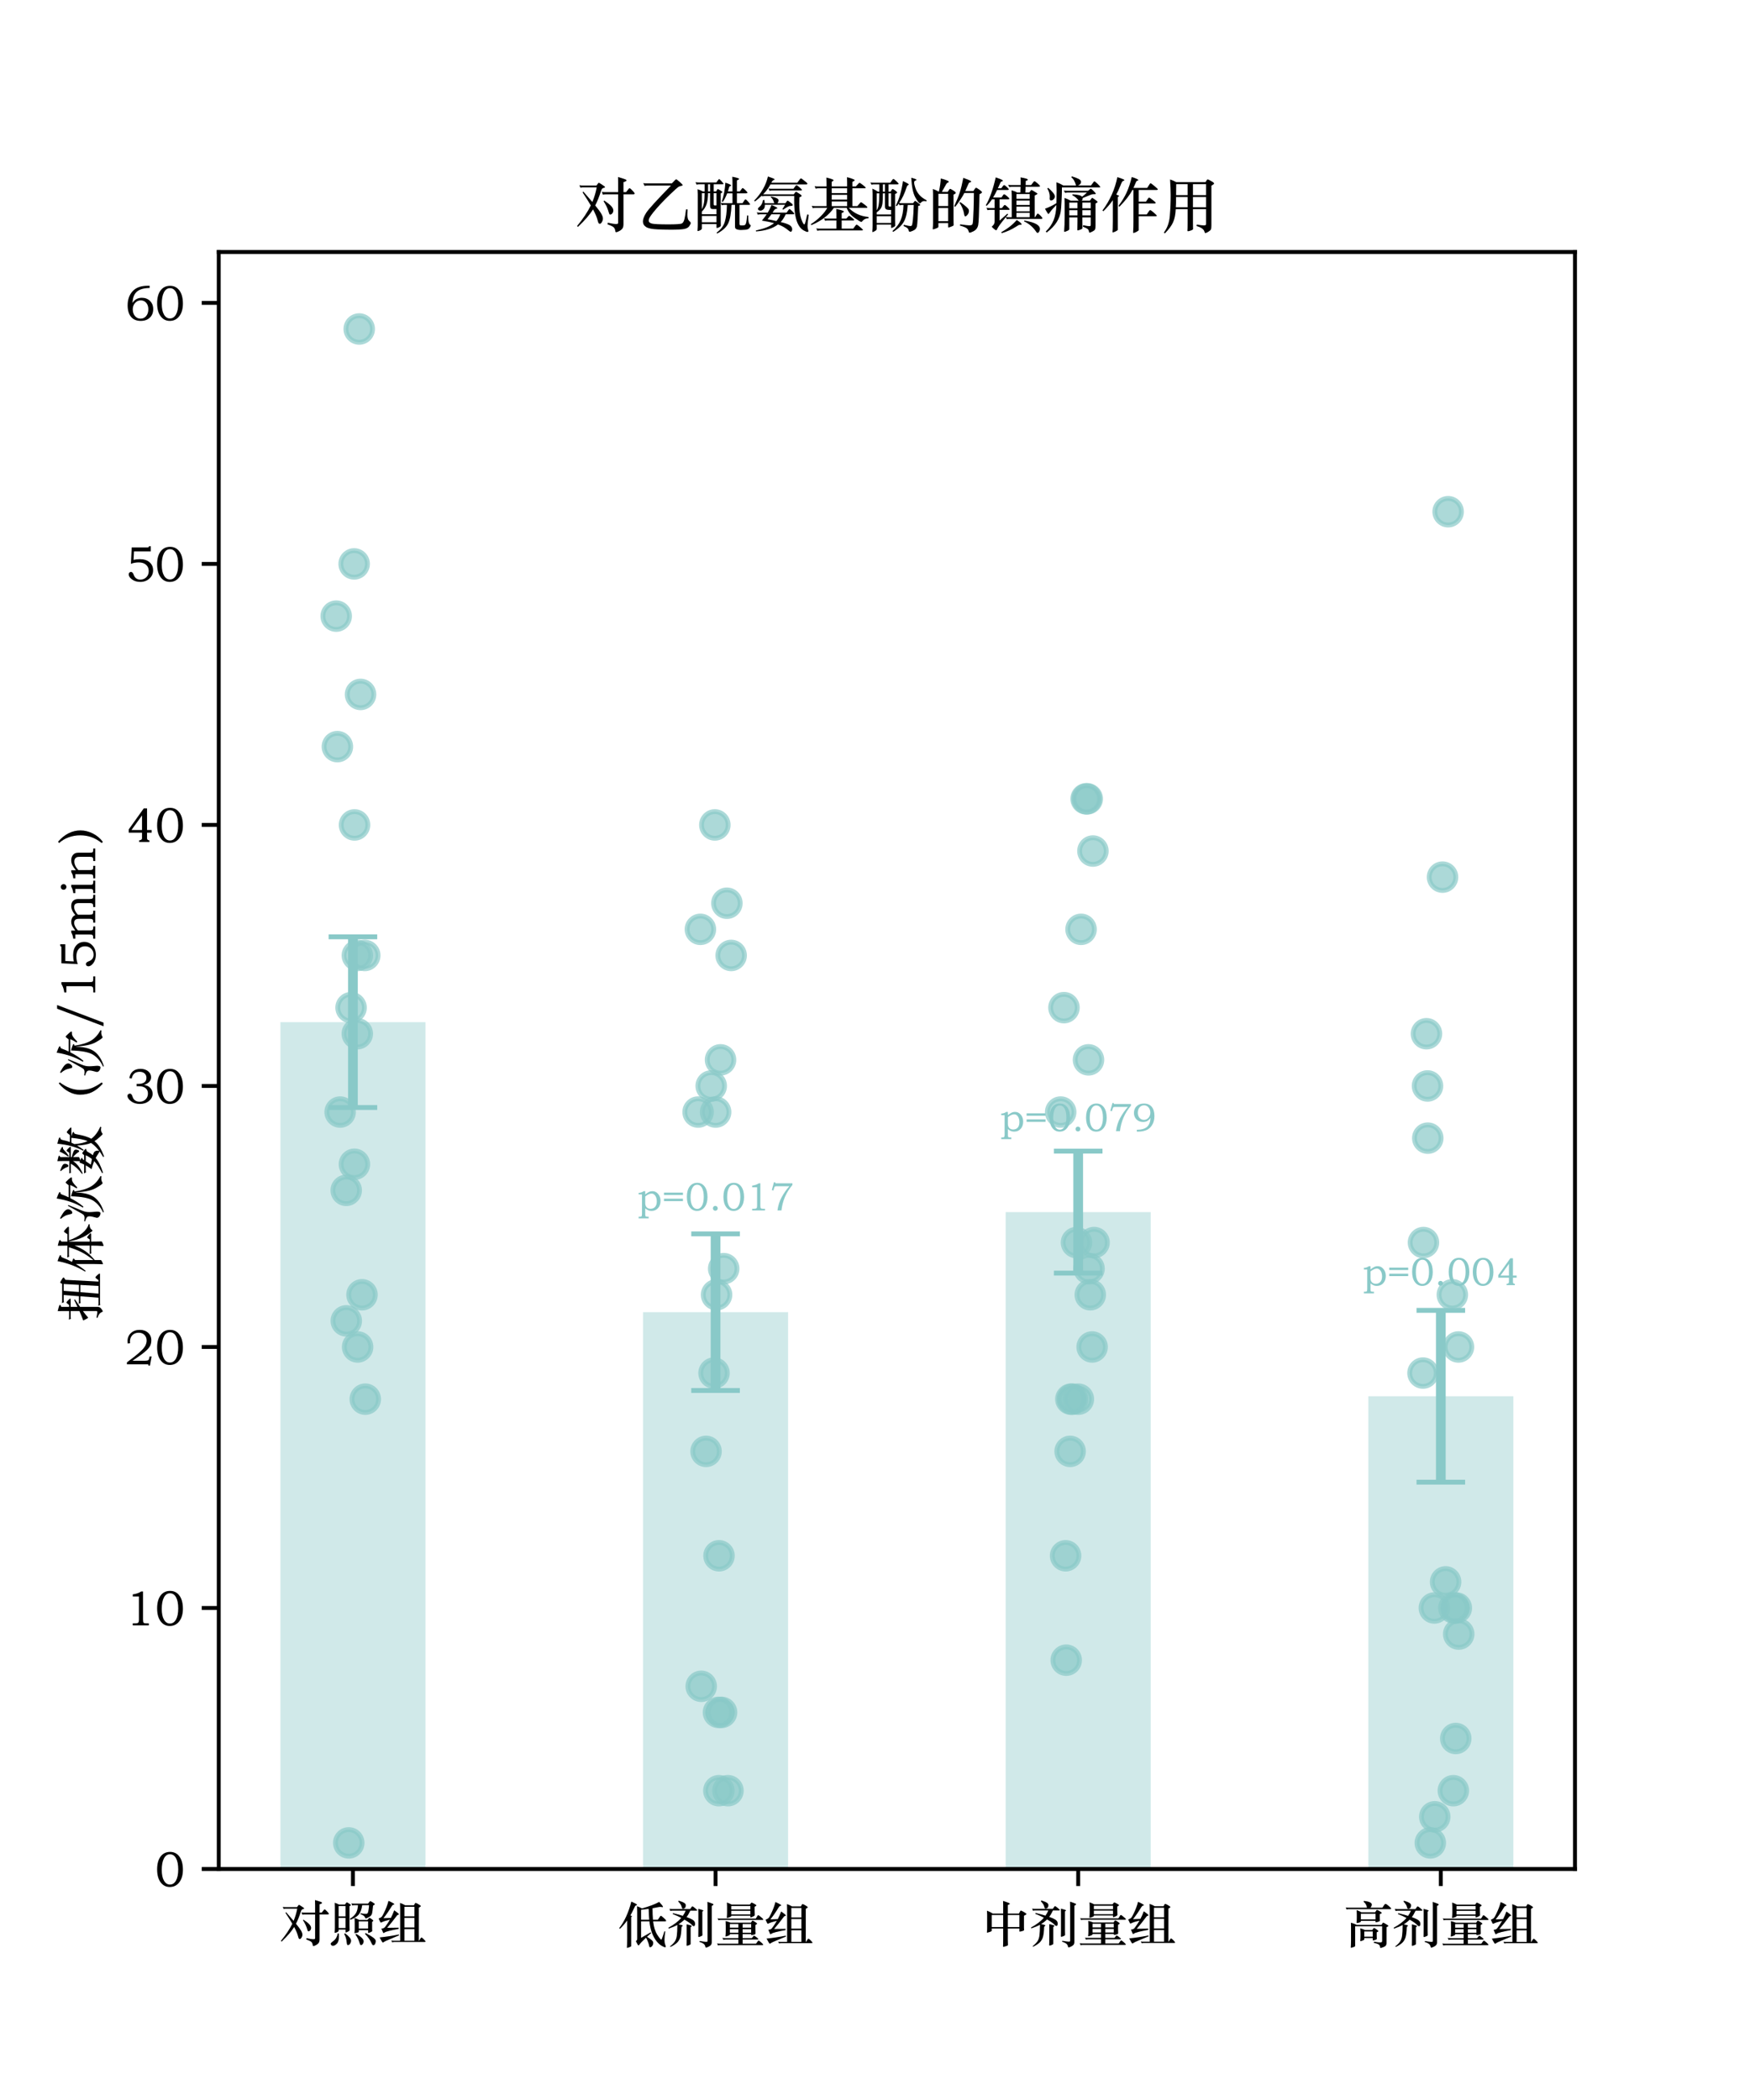 <?xml version="1.0" encoding="utf-8" standalone="no"?>
<!DOCTYPE svg PUBLIC "-//W3C//DTD SVG 1.1//EN"
  "http://www.w3.org/Graphics/SVG/1.1/DTD/svg11.dtd">
<svg xmlns:xlink="http://www.w3.org/1999/xlink" width="360pt" height="432pt" viewBox="0 0 360 432" xmlns="http://www.w3.org/2000/svg" version="1.1">
 <defs>
  <style type="text/css">*{stroke-linejoin: round; stroke-linecap: butt}</style>
 </defs>
 <g id="figure_1">
  <g id="patch_1">
   <path d="M 0 432 
L 360 432 
L 360 0 
L 0 0 
z
" style="fill: #ffffff"/>
  </g>
  <g id="axes_1">
   <g id="patch_2">
    <path d="M 45 384.48 
L 324 384.48 
L 324 51.84 
L 45 51.84 
z
" style="fill: #ffffff"/>
   </g>
   <g id="patch_3">
    <path d="M 57.682 384.48 
L 87.521 384.48 
L 87.521 210.27 
L 57.682 210.27 
z
" clip-path="url(#pffb9ccf810)" style="fill: #89c9c8; opacity: 0.4"/>
   </g>
   <g id="patch_4">
    <path d="M 132.281 384.48 
L 162.12 384.48 
L 162.12 269.931 
L 132.281 269.931 
z
" clip-path="url(#pffb9ccf810)" style="fill: #89c9c8; opacity: 0.4"/>
   </g>
   <g id="patch_5">
    <path d="M 206.88 384.48 
L 236.719 384.48 
L 236.719 249.348 
L 206.88 249.348 
z
" clip-path="url(#pffb9ccf810)" style="fill: #89c9c8; opacity: 0.4"/>
   </g>
   <g id="patch_6">
    <path d="M 281.479 384.48 
L 311.318 384.48 
L 311.318 287.233 
L 281.479 287.233 
z
" clip-path="url(#pffb9ccf810)" style="fill: #89c9c8; opacity: 0.4"/>
   </g>
   <g id="PathCollection_1">
    <defs>
     <path id="m197302f6b4" d="M 0 2.739 
C 0.726 2.739 1.423 2.45 1.936 1.936 
C 2.45 1.423 2.739 0.726 2.739 0 
C 2.739 -0.726 2.45 -1.423 1.936 -1.936 
C 1.423 -2.45 0.726 -2.739 0 -2.739 
C -0.726 -2.739 -1.423 -2.45 -1.936 -1.936 
C -2.45 -1.423 -2.739 -0.726 -2.739 0 
C -2.739 0.726 -2.45 1.423 -1.936 1.936 
C -1.423 2.45 -0.726 2.739 0 2.739 
z
" style="stroke: #89c9c8; stroke-opacity: 0.7"/>
    </defs>
    <g clip-path="url(#pffb9ccf810)">
     <use xlink:href="#m197302f6b4" x="69.969" y="228.765" style="fill: #89c9c8; fill-opacity: 0.7; stroke: #89c9c8; stroke-opacity: 0.7"/>
     <use xlink:href="#m197302f6b4" x="69.163" y="126.744" style="fill: #89c9c8; fill-opacity: 0.7; stroke: #89c9c8; stroke-opacity: 0.7"/>
     <use xlink:href="#m197302f6b4" x="74.471" y="266.351" style="fill: #89c9c8; fill-opacity: 0.7; stroke: #89c9c8; stroke-opacity: 0.7"/>
     <use xlink:href="#m197302f6b4" x="71.743" y="379.111" style="fill: #89c9c8; fill-opacity: 0.7; stroke: #89c9c8; stroke-opacity: 0.7"/>
     <use xlink:href="#m197302f6b4" x="69.405" y="153.592" style="fill: #89c9c8; fill-opacity: 0.7; stroke: #89c9c8; stroke-opacity: 0.7"/>
     <use xlink:href="#m197302f6b4" x="72.221" y="207.287" style="fill: #89c9c8; fill-opacity: 0.7; stroke: #89c9c8; stroke-opacity: 0.7"/>
     <use xlink:href="#m197302f6b4" x="74.167" y="142.853" style="fill: #89c9c8; fill-opacity: 0.7; stroke: #89c9c8; stroke-opacity: 0.7"/>
     <use xlink:href="#m197302f6b4" x="75.142" y="287.829" style="fill: #89c9c8; fill-opacity: 0.7; stroke: #89c9c8; stroke-opacity: 0.7"/>
     <use xlink:href="#m197302f6b4" x="73.568" y="277.09" style="fill: #89c9c8; fill-opacity: 0.7; stroke: #89c9c8; stroke-opacity: 0.7"/>
     <use xlink:href="#m197302f6b4" x="71.221" y="244.873" style="fill: #89c9c8; fill-opacity: 0.7; stroke: #89c9c8; stroke-opacity: 0.7"/>
     <use xlink:href="#m197302f6b4" x="72.854" y="116.005" style="fill: #89c9c8; fill-opacity: 0.7; stroke: #89c9c8; stroke-opacity: 0.7"/>
     <use xlink:href="#m197302f6b4" x="75.036" y="196.548" style="fill: #89c9c8; fill-opacity: 0.7; stroke: #89c9c8; stroke-opacity: 0.7"/>
     <use xlink:href="#m197302f6b4" x="71.235" y="271.721" style="fill: #89c9c8; fill-opacity: 0.7; stroke: #89c9c8; stroke-opacity: 0.7"/>
     <use xlink:href="#m197302f6b4" x="73.502" y="212.656" style="fill: #89c9c8; fill-opacity: 0.7; stroke: #89c9c8; stroke-opacity: 0.7"/>
     <use xlink:href="#m197302f6b4" x="72.908" y="239.504" style="fill: #89c9c8; fill-opacity: 0.7; stroke: #89c9c8; stroke-opacity: 0.7"/>
     <use xlink:href="#m197302f6b4" x="73.895" y="67.68" style="fill: #89c9c8; fill-opacity: 0.7; stroke: #89c9c8; stroke-opacity: 0.7"/>
     <use xlink:href="#m197302f6b4" x="72.929" y="169.7" style="fill: #89c9c8; fill-opacity: 0.7; stroke: #89c9c8; stroke-opacity: 0.7"/>
     <use xlink:href="#m197302f6b4" x="73.515" y="196.548" style="fill: #89c9c8; fill-opacity: 0.7; stroke: #89c9c8; stroke-opacity: 0.7"/>
    </g>
   </g>
   <g id="PathCollection_2">
    <g clip-path="url(#pffb9ccf810)">
     <use xlink:href="#m197302f6b4" x="146.887" y="282.46" style="fill: #89c9c8; fill-opacity: 0.7; stroke: #89c9c8; stroke-opacity: 0.7"/>
     <use xlink:href="#m197302f6b4" x="147.911" y="320.046" style="fill: #89c9c8; fill-opacity: 0.7; stroke: #89c9c8; stroke-opacity: 0.7"/>
     <use xlink:href="#m197302f6b4" x="148.221" y="218.026" style="fill: #89c9c8; fill-opacity: 0.7; stroke: #89c9c8; stroke-opacity: 0.7"/>
     <use xlink:href="#m197302f6b4" x="144.081" y="191.178" style="fill: #89c9c8; fill-opacity: 0.7; stroke: #89c9c8; stroke-opacity: 0.7"/>
     <use xlink:href="#m197302f6b4" x="149.532" y="185.809" style="fill: #89c9c8; fill-opacity: 0.7; stroke: #89c9c8; stroke-opacity: 0.7"/>
     <use xlink:href="#m197302f6b4" x="146.306" y="223.395" style="fill: #89c9c8; fill-opacity: 0.7; stroke: #89c9c8; stroke-opacity: 0.7"/>
     <use xlink:href="#m197302f6b4" x="149.753" y="368.372" style="fill: #89c9c8; fill-opacity: 0.7; stroke: #89c9c8; stroke-opacity: 0.7"/>
     <use xlink:href="#m197302f6b4" x="147.054" y="169.7" style="fill: #89c9c8; fill-opacity: 0.7; stroke: #89c9c8; stroke-opacity: 0.7"/>
     <use xlink:href="#m197302f6b4" x="144.251" y="346.894" style="fill: #89c9c8; fill-opacity: 0.7; stroke: #89c9c8; stroke-opacity: 0.7"/>
     <use xlink:href="#m197302f6b4" x="147.408" y="266.351" style="fill: #89c9c8; fill-opacity: 0.7; stroke: #89c9c8; stroke-opacity: 0.7"/>
     <use xlink:href="#m197302f6b4" x="147.881" y="368.372" style="fill: #89c9c8; fill-opacity: 0.7; stroke: #89c9c8; stroke-opacity: 0.7"/>
     <use xlink:href="#m197302f6b4" x="148.437" y="352.263" style="fill: #89c9c8; fill-opacity: 0.7; stroke: #89c9c8; stroke-opacity: 0.7"/>
     <use xlink:href="#m197302f6b4" x="148.875" y="260.982" style="fill: #89c9c8; fill-opacity: 0.7; stroke: #89c9c8; stroke-opacity: 0.7"/>
     <use xlink:href="#m197302f6b4" x="147.212" y="228.765" style="fill: #89c9c8; fill-opacity: 0.7; stroke: #89c9c8; stroke-opacity: 0.7"/>
     <use xlink:href="#m197302f6b4" x="150.41" y="196.548" style="fill: #89c9c8; fill-opacity: 0.7; stroke: #89c9c8; stroke-opacity: 0.7"/>
     <use xlink:href="#m197302f6b4" x="145.246" y="298.568" style="fill: #89c9c8; fill-opacity: 0.7; stroke: #89c9c8; stroke-opacity: 0.7"/>
     <use xlink:href="#m197302f6b4" x="143.613" y="228.765" style="fill: #89c9c8; fill-opacity: 0.7; stroke: #89c9c8; stroke-opacity: 0.7"/>
     <use xlink:href="#m197302f6b4" x="147.799" y="352.263" style="fill: #89c9c8; fill-opacity: 0.7; stroke: #89c9c8; stroke-opacity: 0.7"/>
    </g>
   </g>
   <g id="PathCollection_3">
    <g clip-path="url(#pffb9ccf810)">
     <use xlink:href="#m197302f6b4" x="220.292" y="287.829" style="fill: #89c9c8; fill-opacity: 0.7; stroke: #89c9c8; stroke-opacity: 0.7"/>
     <use xlink:href="#m197302f6b4" x="219.208" y="320.046" style="fill: #89c9c8; fill-opacity: 0.7; stroke: #89c9c8; stroke-opacity: 0.7"/>
     <use xlink:href="#m197302f6b4" x="220.625" y="287.829" style="fill: #89c9c8; fill-opacity: 0.7; stroke: #89c9c8; stroke-opacity: 0.7"/>
     <use xlink:href="#m197302f6b4" x="224.032" y="260.982" style="fill: #89c9c8; fill-opacity: 0.7; stroke: #89c9c8; stroke-opacity: 0.7"/>
     <use xlink:href="#m197302f6b4" x="221.836" y="287.829" style="fill: #89c9c8; fill-opacity: 0.7; stroke: #89c9c8; stroke-opacity: 0.7"/>
     <use xlink:href="#m197302f6b4" x="218.872" y="207.287" style="fill: #89c9c8; fill-opacity: 0.7; stroke: #89c9c8; stroke-opacity: 0.7"/>
     <use xlink:href="#m197302f6b4" x="225.066" y="255.612" style="fill: #89c9c8; fill-opacity: 0.7; stroke: #89c9c8; stroke-opacity: 0.7"/>
     <use xlink:href="#m197302f6b4" x="222.388" y="191.178" style="fill: #89c9c8; fill-opacity: 0.7; stroke: #89c9c8; stroke-opacity: 0.7"/>
     <use xlink:href="#m197302f6b4" x="220.139" y="298.568" style="fill: #89c9c8; fill-opacity: 0.7; stroke: #89c9c8; stroke-opacity: 0.7"/>
     <use xlink:href="#m197302f6b4" x="224.666" y="277.09" style="fill: #89c9c8; fill-opacity: 0.7; stroke: #89c9c8; stroke-opacity: 0.7"/>
     <use xlink:href="#m197302f6b4" x="218.195" y="228.765" style="fill: #89c9c8; fill-opacity: 0.7; stroke: #89c9c8; stroke-opacity: 0.7"/>
     <use xlink:href="#m197302f6b4" x="223.665" y="164.331" style="fill: #89c9c8; fill-opacity: 0.7; stroke: #89c9c8; stroke-opacity: 0.7"/>
     <use xlink:href="#m197302f6b4" x="223.919" y="218.026" style="fill: #89c9c8; fill-opacity: 0.7; stroke: #89c9c8; stroke-opacity: 0.7"/>
     <use xlink:href="#m197302f6b4" x="224.83" y="175.07" style="fill: #89c9c8; fill-opacity: 0.7; stroke: #89c9c8; stroke-opacity: 0.7"/>
     <use xlink:href="#m197302f6b4" x="223.432" y="164.331" style="fill: #89c9c8; fill-opacity: 0.7; stroke: #89c9c8; stroke-opacity: 0.7"/>
     <use xlink:href="#m197302f6b4" x="219.336" y="341.524" style="fill: #89c9c8; fill-opacity: 0.7; stroke: #89c9c8; stroke-opacity: 0.7"/>
     <use xlink:href="#m197302f6b4" x="221.447" y="255.612" style="fill: #89c9c8; fill-opacity: 0.7; stroke: #89c9c8; stroke-opacity: 0.7"/>
     <use xlink:href="#m197302f6b4" x="224.284" y="266.351" style="fill: #89c9c8; fill-opacity: 0.7; stroke: #89c9c8; stroke-opacity: 0.7"/>
    </g>
   </g>
   <g id="PathCollection_4">
    <g clip-path="url(#pffb9ccf810)">
     <use xlink:href="#m197302f6b4" x="295.151" y="373.741" style="fill: #89c9c8; fill-opacity: 0.7; stroke: #89c9c8; stroke-opacity: 0.7"/>
     <use xlink:href="#m197302f6b4" x="293.444" y="212.656" style="fill: #89c9c8; fill-opacity: 0.7; stroke: #89c9c8; stroke-opacity: 0.7"/>
     <use xlink:href="#m197302f6b4" x="300.079" y="336.155" style="fill: #89c9c8; fill-opacity: 0.7; stroke: #89c9c8; stroke-opacity: 0.7"/>
     <use xlink:href="#m197302f6b4" x="292.828" y="255.612" style="fill: #89c9c8; fill-opacity: 0.7; stroke: #89c9c8; stroke-opacity: 0.7"/>
     <use xlink:href="#m197302f6b4" x="300.024" y="277.09" style="fill: #89c9c8; fill-opacity: 0.7; stroke: #89c9c8; stroke-opacity: 0.7"/>
     <use xlink:href="#m197302f6b4" x="298.768" y="266.351" style="fill: #89c9c8; fill-opacity: 0.7; stroke: #89c9c8; stroke-opacity: 0.7"/>
     <use xlink:href="#m197302f6b4" x="293.659" y="223.395" style="fill: #89c9c8; fill-opacity: 0.7; stroke: #89c9c8; stroke-opacity: 0.7"/>
     <use xlink:href="#m197302f6b4" x="292.729" y="282.46" style="fill: #89c9c8; fill-opacity: 0.7; stroke: #89c9c8; stroke-opacity: 0.7"/>
     <use xlink:href="#m197302f6b4" x="293.715" y="234.134" style="fill: #89c9c8; fill-opacity: 0.7; stroke: #89c9c8; stroke-opacity: 0.7"/>
     <use xlink:href="#m197302f6b4" x="296.747" y="180.439" style="fill: #89c9c8; fill-opacity: 0.7; stroke: #89c9c8; stroke-opacity: 0.7"/>
     <use xlink:href="#m197302f6b4" x="299.085" y="330.785" style="fill: #89c9c8; fill-opacity: 0.7; stroke: #89c9c8; stroke-opacity: 0.7"/>
     <use xlink:href="#m197302f6b4" x="297.903" y="105.266" style="fill: #89c9c8; fill-opacity: 0.7; stroke: #89c9c8; stroke-opacity: 0.7"/>
     <use xlink:href="#m197302f6b4" x="294.231" y="379.111" style="fill: #89c9c8; fill-opacity: 0.7; stroke: #89c9c8; stroke-opacity: 0.7"/>
     <use xlink:href="#m197302f6b4" x="297.382" y="325.416" style="fill: #89c9c8; fill-opacity: 0.7; stroke: #89c9c8; stroke-opacity: 0.7"/>
     <use xlink:href="#m197302f6b4" x="299.468" y="357.633" style="fill: #89c9c8; fill-opacity: 0.7; stroke: #89c9c8; stroke-opacity: 0.7"/>
     <use xlink:href="#m197302f6b4" x="298.973" y="368.372" style="fill: #89c9c8; fill-opacity: 0.7; stroke: #89c9c8; stroke-opacity: 0.7"/>
     <use xlink:href="#m197302f6b4" x="295.063" y="330.785" style="fill: #89c9c8; fill-opacity: 0.7; stroke: #89c9c8; stroke-opacity: 0.7"/>
     <use xlink:href="#m197302f6b4" x="299.588" y="330.785" style="fill: #89c9c8; fill-opacity: 0.7; stroke: #89c9c8; stroke-opacity: 0.7"/>
    </g>
   </g>
   <g id="matplotlib.axis_1">
    <g id="xtick_1">
     <g id="line2d_1">
      <defs>
       <path id="m42a35dd610" d="M 0 0 
L 0 3.5 
" style="stroke: #000000; stroke-width: 0.8"/>
      </defs>
      <g>
       <use xlink:href="#m42a35dd610" x="72.602" y="384.48" style="stroke: #000000; stroke-width: 0.8"/>
      </g>
     </g>
     <g id="text_1">
      <!-- 对照组 -->
      <g transform="translate(57.602 398.721) scale(0.1 -0.1)">
       <defs>
        <path id="STZhongsong-5bf9" d="M 5082 3290 
L 5357 3290 
L 5638 3642 
Q 5690 3706 5741 3706 
Q 5792 3706 5923 3578 
Q 6054 3450 6166 3325 
Q 6278 3200 6278 3126 
Q 6278 3053 6093 3053 
L 5082 3053 
L 5082 -141 
Q 5082 -461 4963 -617 
Q 4845 -774 4617 -889 
Q 4390 -1005 4307 -1005 
Q 4224 -1005 4211 -902 
Q 4173 -602 4019 -467 
Q 3866 -333 3373 -160 
L 3405 13 
Q 4058 -128 4230 -128 
Q 4403 -128 4457 -99 
Q 4512 -70 4512 6 
L 4512 3053 
L 3149 3053 
Q 2989 3053 2874 3021 
L 2765 3322 
Q 2899 3290 3085 3290 
L 4512 3290 
L 4512 4230 
Q 4512 4595 4499 4909 
Q 4666 4864 4957 4771 
Q 5248 4678 5328 4633 
Q 5408 4589 5408 4544 
Q 5408 4454 5082 4358 
L 5082 3290 
z
M 1747 2234 
Q 2061 2976 2214 3802 
L 742 3802 
Q 570 3802 474 3757 
L 358 4032 
Q 493 4000 678 4000 
L 2189 4000 
L 2362 4230 
Q 2413 4294 2441 4294 
Q 2470 4294 2668 4166 
Q 2867 4038 2985 3955 
Q 3104 3872 3104 3821 
Q 3104 3770 2989 3750 
Q 2778 3718 2701 3482 
Q 2374 2464 2054 1862 
Q 2547 1261 2713 963 
Q 2880 666 2880 464 
Q 2880 262 2768 80 
Q 2656 -102 2557 -102 
Q 2458 -102 2416 -32 
Q 2374 38 2336 186 
Q 2195 768 1818 1440 
Q 1325 627 205 -435 
L 109 -346 
Q 1075 826 1581 1862 
Q 1293 2362 698 3270 
L 787 3341 
Q 1466 2573 1747 2234 
z
M 3021 2387 
Q 3597 1997 3795 1763 
Q 3994 1530 3994 1334 
Q 3994 1139 3885 1011 
Q 3776 883 3648 883 
Q 3578 883 3539 1018 
Q 3418 1440 3290 1712 
Q 3162 1984 2950 2317 
L 3021 2387 
z
" transform="scale(0.016)"/>
        <path id="STZhongsong-7167" d="M 3776 4250 
L 3315 4250 
Q 3142 4250 3046 4205 
L 2931 4480 
Q 3066 4448 3251 4448 
L 5069 4448 
L 5267 4698 
Q 5318 4762 5369 4762 
Q 5421 4762 5680 4602 
Q 5939 4442 5939 4378 
Q 5939 4314 5715 4192 
Q 5651 3462 5584 3180 
Q 5517 2899 5190 2720 
Q 4864 2541 4787 2541 
Q 4730 2541 4672 2688 
Q 4589 2925 4096 3091 
L 4122 3206 
Q 4557 3130 4761 3130 
Q 4966 3130 5030 3245 
Q 5094 3360 5145 3715 
Q 5197 4070 5197 4250 
L 4320 4250 
Q 4198 3430 3878 3049 
Q 3558 2669 2816 2374 
L 2726 2490 
Q 3251 2816 3491 3190 
Q 3731 3565 3776 4250 
z
M 1331 4333 
L 2093 4333 
L 2272 4563 
Q 2304 4614 2345 4614 
Q 2387 4614 2627 4460 
Q 2867 4307 2867 4256 
Q 2867 4205 2682 4122 
L 2682 1638 
L 2694 1062 
Q 2694 986 2681 970 
Q 2669 954 2566 890 
Q 2464 826 2345 778 
Q 2227 730 2198 730 
Q 2170 730 2170 806 
L 2170 1114 
L 1286 1114 
L 1286 979 
Q 1286 909 1222 854 
Q 1158 800 1020 745 
Q 883 691 800 691 
Q 768 691 774 749 
Q 806 1062 806 1389 
L 806 4013 
Q 806 4282 787 4557 
Q 1050 4480 1331 4333 
z
M 2170 2810 
L 2170 4134 
L 1286 4134 
L 1286 2810 
L 2170 2810 
z
M 2170 1312 
L 2170 2611 
L 1286 2611 
L 1286 1312 
L 2170 1312 
z
M 3936 2355 
L 4992 2355 
L 5165 2554 
Q 5216 2611 5270 2611 
Q 5325 2611 5539 2454 
Q 5754 2298 5754 2253 
Q 5754 2208 5594 2099 
L 5594 1254 
Q 5594 1158 5600 1082 
L 5613 947 
Q 5613 864 5379 765 
Q 5146 666 5110 666 
Q 5075 666 5075 736 
L 5075 1037 
L 3878 1037 
L 3878 845 
Q 3878 794 3820 762 
Q 3763 730 3593 688 
Q 3424 646 3347 646 
Q 3315 646 3322 710 
Q 3354 928 3354 1190 
L 3354 2067 
Q 3354 2330 3334 2605 
Q 3571 2541 3936 2355 
z
M 5075 1242 
L 5075 2170 
L 3878 2170 
L 3878 1242 
L 5075 1242 
z
M 4742 672 
Q 5517 262 5789 38 
Q 6061 -186 6061 -362 
Q 6061 -538 5981 -717 
Q 5901 -896 5734 -896 
Q 5632 -896 5530 -666 
Q 5254 -26 4678 557 
L 4742 672 
z
M 2118 627 
Q 2509 333 2697 102 
Q 2886 -128 2886 -317 
Q 2886 -506 2771 -694 
Q 2656 -883 2464 -883 
Q 2355 -883 2323 -528 
Q 2291 -173 2217 57 
Q 2144 288 1997 557 
L 2118 627 
z
M 1318 608 
Q 1331 410 1331 250 
Q 1331 -422 1065 -697 
Q 800 -973 563 -973 
Q 422 -973 345 -889 
Q 269 -806 269 -707 
Q 269 -608 506 -435 
Q 819 -211 960 25 
Q 1101 262 1184 621 
L 1318 608 
z
M 3558 557 
Q 4026 282 4266 45 
Q 4506 -192 4506 -387 
Q 4506 -582 4397 -732 
Q 4288 -883 4154 -883 
Q 4051 -883 3981 -614 
Q 3827 -58 3450 467 
L 3558 557 
z
" transform="scale(0.016)"/>
        <path id="STZhongsong-7ec4" d="M 1632 2394 
Q 858 2202 531 2029 
Q 493 2010 461 2010 
Q 429 2010 358 2144 
Q 288 2278 179 2528 
Q 365 2605 461 2665 
Q 557 2726 633 2835 
Q 710 2944 892 3318 
Q 1075 3693 1209 4051 
Q 1344 4410 1446 4806 
Q 1798 4653 2000 4534 
Q 2202 4416 2202 4371 
Q 2202 4326 2080 4314 
Q 1978 4294 1856 4102 
Q 1318 3213 800 2573 
L 1754 2611 
Q 1990 3059 2182 3590 
Q 2790 3174 2790 3078 
Q 2790 3027 2707 3014 
Q 2624 3002 2573 2957 
Q 2522 2912 2413 2758 
Q 1958 2131 1274 1338 
L 2758 1357 
L 2752 1197 
Q 2016 1062 1536 944 
Q 1056 826 909 710 
Q 858 666 813 666 
Q 768 666 736 762 
L 531 1235 
Q 730 1254 829 1302 
Q 928 1350 1005 1443 
Q 1082 1536 1283 1833 
Q 1485 2131 1632 2394 
z
M 3590 4237 
L 4723 4237 
L 4845 4467 
Q 4890 4538 4954 4538 
Q 5018 4538 5312 4365 
Q 5606 4192 5606 4131 
Q 5606 4070 5350 3930 
L 5350 -320 
L 5382 -320 
L 5594 19 
Q 5638 90 5699 90 
Q 5760 90 5987 -137 
Q 6214 -365 6214 -435 
Q 6214 -486 6035 -486 
L 2189 -486 
Q 2016 -486 1920 -531 
L 1805 -288 
Q 1939 -320 2125 -320 
L 2950 -320 
L 2950 3750 
Q 2950 4243 2931 4538 
Q 3283 4422 3590 4237 
z
M 4787 2816 
L 4787 4038 
L 3494 4038 
L 3494 2816 
L 4787 2816 
z
M 4787 1382 
L 4787 2618 
L 3494 2618 
L 3494 1382 
L 4787 1382 
z
M 4787 -320 
L 4787 1171 
L 3494 1171 
L 3494 -320 
L 4787 -320 
z
M 2803 365 
L 1613 -128 
Q 1018 -365 819 -512 
Q 755 -557 723 -557 
Q 646 -557 307 102 
Q 1472 218 2778 480 
L 2803 365 
z
" transform="scale(0.016)"/>
       </defs>
       <use xlink:href="#STZhongsong-5bf9"/>
       <use xlink:href="#STZhongsong-7167" x="100"/>
       <use xlink:href="#STZhongsong-7ec4" x="200"/>
      </g>
     </g>
    </g>
    <g id="xtick_2">
     <g id="line2d_2">
      <g>
       <use xlink:href="#m42a35dd610" x="147.201" y="384.48" style="stroke: #000000; stroke-width: 0.8"/>
      </g>
     </g>
     <g id="text_2">
      <!-- 低剂量组 -->
      <g transform="translate(127.201 398.96) scale(0.1 -0.1)">
       <defs>
        <path id="STZhongsong-4f4e" d="M 1549 3085 
Q 1766 2995 1766 2963 
Q 1766 2931 1651 2874 
L 1651 -819 
Q 1651 -896 1603 -928 
Q 1555 -960 1376 -1024 
Q 1197 -1088 1126 -1088 
Q 1101 -1088 1101 -1056 
L 1120 -627 
Q 1133 -307 1133 115 
L 1133 2426 
Q 685 1811 205 1357 
L 109 1446 
Q 1126 2739 1670 4858 
Q 2157 4640 2281 4563 
Q 2406 4486 2406 4444 
Q 2406 4403 2304 4374 
Q 2202 4346 2157 4282 
Q 2112 4218 1933 3821 
Q 1754 3424 1549 3085 
z
M 4454 2528 
L 5082 2528 
L 5376 2963 
Q 5427 3034 5478 3034 
Q 5530 3034 5750 2835 
Q 5971 2637 6057 2547 
Q 6144 2458 6144 2387 
Q 6144 2317 6003 2317 
L 4474 2317 
Q 4602 1216 5008 592 
Q 5414 -32 5517 -32 
Q 5549 -32 5581 35 
Q 5613 102 5734 454 
Q 5856 806 5920 1037 
L 6035 1018 
Q 5933 307 5933 -61 
Q 5933 -429 6016 -643 
Q 6099 -858 6099 -938 
Q 6099 -1018 6009 -1018 
Q 5920 -1018 5584 -832 
Q 5248 -646 4921 -246 
Q 4595 154 4345 778 
Q 4096 1402 3994 2317 
L 2925 2317 
L 2925 198 
L 4147 902 
L 4218 813 
L 3680 333 
Q 4173 26 4329 -131 
Q 4486 -288 4486 -442 
Q 4486 -672 4358 -841 
Q 4230 -1011 4096 -1011 
Q 4019 -1011 3996 -969 
Q 3974 -928 3948 -774 
Q 3923 -621 3811 -320 
Q 3699 -19 3558 218 
Q 2925 -371 2682 -704 
Q 2624 -781 2592 -781 
Q 2515 -781 2253 -218 
Q 2374 -128 2400 -77 
Q 2426 -26 2426 128 
L 2426 3552 
L 2406 4262 
Q 2784 4128 3034 3981 
Q 4442 4371 5254 4819 
Q 5466 4595 5603 4419 
Q 5741 4243 5741 4192 
Q 5741 4141 5683 4141 
Q 5626 4141 5549 4160 
Q 5472 4179 5389 4179 
Q 5306 4179 5216 4160 
L 4397 4006 
Q 4397 3149 4454 2528 
z
M 2925 2528 
L 3968 2528 
Q 3917 3187 3898 3923 
Q 3277 3834 2925 3802 
L 2925 2528 
z
" transform="scale(0.016)"/>
        <path id="STZhongsong-5242" d="M 1517 4979 
Q 2061 4806 2240 4678 
Q 2419 4550 2419 4403 
Q 2419 4122 2300 4026 
Q 2182 3930 2064 3930 
Q 1946 3930 1898 4144 
Q 1850 4358 1744 4512 
Q 1638 4666 1453 4870 
L 1517 4979 
z
M 5203 4826 
Q 5350 4781 5619 4685 
Q 5888 4589 5933 4557 
Q 5978 4525 5978 4486 
Q 5978 4403 5760 4301 
L 5760 -371 
Q 5760 -595 5648 -726 
Q 5536 -858 5309 -960 
Q 5082 -1062 5021 -1062 
Q 4960 -1062 4947 -979 
Q 4896 -698 4701 -560 
Q 4506 -422 4173 -320 
L 4211 -205 
Q 4858 -314 5008 -314 
Q 5158 -314 5187 -288 
Q 5216 -262 5216 -205 
L 5216 4256 
Q 5216 4576 5203 4826 
z
M 2413 3693 
L 710 3693 
Q 538 3693 442 3648 
L 326 3936 
Q 461 3904 646 3904 
L 2982 3904 
L 3187 4186 
Q 3232 4250 3283 4250 
Q 3334 4250 3609 4026 
Q 3885 3802 3885 3747 
Q 3885 3693 3782 3693 
L 3002 3693 
Q 2778 3200 2522 2867 
Q 3206 2618 3411 2442 
Q 3616 2266 3616 2010 
Q 3616 1696 3437 1696 
Q 3360 1696 3270 1798 
Q 2957 2138 2246 2541 
Q 1901 2195 1478 1939 
Q 1843 1869 1936 1833 
Q 2029 1798 2029 1753 
Q 2029 1709 1949 1673 
Q 1869 1638 1869 1523 
Q 1843 755 1731 329 
Q 1619 -96 1331 -393 
Q 1043 -691 448 -973 
L 397 -890 
Q 826 -557 1018 -262 
Q 1210 32 1270 486 
Q 1331 941 1338 1856 
Q 877 1606 230 1389 
L 179 1498 
Q 1280 2099 1837 2765 
Q 1325 3034 736 3258 
L 781 3373 
Q 1395 3226 2042 3027 
Q 2259 3341 2413 3693 
z
M 4026 3930 
Q 4493 3808 4589 3766 
Q 4685 3725 4685 3686 
Q 4685 3648 4550 3578 
L 4550 1139 
L 4563 570 
Q 4563 506 4524 474 
Q 4486 442 4313 374 
Q 4141 307 4083 307 
Q 4026 307 4026 378 
L 4032 627 
Q 4038 768 4038 1139 
L 4038 3418 
Q 4038 3706 4026 3930 
z
M 2528 1939 
Q 2650 1914 2883 1853 
Q 3117 1792 3152 1766 
Q 3187 1741 3187 1696 
Q 3187 1651 3046 1568 
L 3046 -570 
Q 3046 -634 2998 -669 
Q 2950 -704 2796 -761 
Q 2643 -819 2579 -819 
Q 2515 -819 2515 -742 
L 2528 -474 
Q 2534 -173 2534 90 
L 2534 1370 
Q 2534 1843 2528 1939 
z
" transform="scale(0.016)"/>
        <path id="STZhongsong-91cf" d="M 2054 4480 
L 4410 4480 
L 4576 4691 
Q 4608 4730 4640 4730 
Q 4691 4730 4969 4582 
Q 5248 4435 5248 4368 
Q 5248 4301 5024 4198 
L 5024 3738 
Q 5024 3552 5037 3341 
L 5043 3142 
Q 5043 3098 5030 3075 
Q 5018 3053 4922 2992 
Q 4826 2931 4685 2876 
Q 4544 2822 4509 2822 
Q 4474 2822 4474 2880 
L 4474 3046 
L 2016 3046 
Q 2029 2989 2006 2960 
Q 1984 2931 1897 2886 
Q 1811 2842 1660 2797 
Q 1510 2752 1475 2752 
Q 1440 2752 1446 2822 
Q 1478 3130 1478 3456 
L 1478 4198 
Q 1478 4467 1459 4742 
Q 1830 4608 2054 4480 
z
M 4474 3853 
L 4474 4294 
L 2016 4294 
L 2016 3853 
L 4474 3853 
z
M 4474 3213 
L 4474 3674 
L 2016 3674 
L 2016 3213 
L 4474 3213 
z
M 5171 2675 
L 5395 3040 
Q 5434 3110 5491 3110 
Q 5549 3110 5690 2989 
L 5984 2746 
Q 6138 2618 6138 2560 
Q 6138 2502 5990 2502 
L 640 2502 
Q 467 2502 371 2458 
L 256 2707 
Q 390 2675 576 2675 
L 5171 2675 
z
M 3482 672 
L 3482 166 
L 4666 166 
L 4864 416 
Q 4902 474 4950 474 
Q 4998 474 5251 285 
Q 5504 96 5504 38 
Q 5504 -19 5286 -19 
L 3482 -19 
L 3482 -550 
L 5203 -550 
L 5434 -230 
Q 5485 -160 5542 -160 
Q 5600 -160 5865 -390 
Q 6131 -621 6131 -691 
Q 6131 -736 5965 -736 
L 582 -736 
Q 410 -736 314 -781 
L 198 -518 
Q 333 -550 518 -550 
L 2931 -550 
L 2931 -19 
L 1274 -19 
Q 1101 -19 1005 -64 
L 877 198 
Q 1011 166 1197 166 
L 2931 166 
L 2931 672 
L 1843 672 
Q 1843 589 1824 569 
Q 1805 550 1725 505 
Q 1645 461 1481 413 
Q 1318 365 1296 365 
Q 1274 365 1280 422 
Q 1312 717 1312 1050 
L 1312 1747 
Q 1312 2074 1293 2355 
Q 1715 2253 1926 2150 
L 4544 2150 
L 4685 2362 
Q 4717 2413 4765 2413 
Q 4813 2413 4944 2333 
Q 5075 2253 5209 2157 
Q 5344 2061 5344 2029 
Q 5344 1971 5126 1850 
L 5126 1363 
Q 5126 1056 5133 954 
L 5139 762 
Q 5139 704 5091 669 
Q 5043 634 4880 592 
Q 4717 550 4627 550 
Q 4576 550 4576 627 
L 4576 672 
L 3482 672 
z
M 2931 1510 
L 2931 1978 
L 1843 1978 
L 1843 1510 
L 2931 1510 
z
M 3482 1978 
L 3482 1510 
L 4576 1510 
L 4576 1978 
L 3482 1978 
z
M 3482 1312 
L 3482 858 
L 4576 858 
L 4576 1312 
L 3482 1312 
z
M 2931 858 
L 2931 1312 
L 1843 1312 
L 1843 858 
L 2931 858 
z
" transform="scale(0.016)"/>
       </defs>
       <use xlink:href="#STZhongsong-4f4e"/>
       <use xlink:href="#STZhongsong-5242" x="100"/>
       <use xlink:href="#STZhongsong-91cf" x="200"/>
       <use xlink:href="#STZhongsong-7ec4" x="300"/>
      </g>
     </g>
    </g>
    <g id="xtick_3">
     <g id="line2d_3">
      <g>
       <use xlink:href="#m42a35dd610" x="221.799" y="384.48" style="stroke: #000000; stroke-width: 0.8"/>
      </g>
     </g>
     <g id="text_3">
      <!-- 中剂量组 -->
      <g transform="translate(201.799 398.919) scale(0.1 -0.1)">
       <defs>
        <path id="STZhongsong-4e2d" d="M 1510 3296 
L 2854 3296 
L 2854 4352 
Q 2854 4685 2842 4922 
Q 3322 4762 3517 4688 
Q 3712 4614 3712 4553 
Q 3712 4493 3450 4390 
L 3450 3296 
L 4883 3296 
L 5050 3610 
Q 5088 3680 5133 3680 
Q 5197 3680 5523 3491 
Q 5850 3302 5850 3232 
Q 5850 3162 5530 3014 
L 5530 1504 
Q 5530 1408 5536 1325 
L 5549 1190 
Q 5549 1146 5485 1107 
Q 5421 1069 5241 1021 
Q 5062 973 4979 973 
Q 4941 973 4941 1037 
L 4941 1376 
L 3450 1376 
L 3450 -64 
Q 3450 -275 3462 -512 
L 3469 -730 
Q 3469 -781 3424 -813 
Q 3379 -845 3145 -918 
Q 2912 -992 2873 -992 
Q 2835 -992 2835 -890 
L 2848 -640 
Q 2854 -384 2854 -64 
L 2854 1376 
L 1382 1376 
L 1382 1101 
Q 1382 1056 1331 1017 
Q 1280 979 1065 908 
Q 851 838 803 838 
Q 755 838 762 902 
Q 794 1120 794 1382 
L 794 3123 
Q 794 3392 774 3667 
Q 1235 3488 1510 3296 
z
M 2854 3110 
L 1382 3110 
L 1382 1562 
L 2854 1562 
L 2854 3110 
z
M 4941 1562 
L 4941 3110 
L 3450 3110 
L 3450 1562 
L 4941 1562 
z
" transform="scale(0.016)"/>
       </defs>
       <use xlink:href="#STZhongsong-4e2d"/>
       <use xlink:href="#STZhongsong-5242" x="100"/>
       <use xlink:href="#STZhongsong-91cf" x="200"/>
       <use xlink:href="#STZhongsong-7ec4" x="300"/>
      </g>
     </g>
    </g>
    <g id="xtick_4">
     <g id="line2d_4">
      <g>
       <use xlink:href="#m42a35dd610" x="296.398" y="384.48" style="stroke: #000000; stroke-width: 0.8"/>
      </g>
     </g>
     <g id="text_4">
      <!-- 高剂量组 -->
      <g transform="translate(276.398 398.969) scale(0.1 -0.1)">
       <defs>
        <path id="STZhongsong-9ad8" d="M 3002 4083 
Q 2938 4557 2573 4838 
L 2611 4954 
Q 3629 4845 3629 4474 
Q 3629 4378 3568 4256 
Q 3507 4134 3443 4083 
L 4992 4083 
L 5235 4454 
Q 5306 4563 5405 4563 
Q 5504 4563 5808 4300 
Q 6112 4038 6112 3964 
Q 6112 3891 5984 3891 
L 659 3891 
Q 486 3891 390 3846 
L 275 4115 
Q 410 4083 595 4083 
L 3002 4083 
z
M 4109 2387 
L 2221 2387 
Q 2221 2304 2195 2262 
Q 2170 2221 2003 2166 
Q 1837 2112 1696 2112 
Q 1658 2112 1664 2163 
Q 1696 2477 1696 2739 
L 1696 3226 
Q 1696 3494 1677 3770 
Q 2099 3610 2285 3494 
L 4058 3494 
L 4218 3744 
Q 4243 3789 4304 3789 
Q 4365 3789 4633 3632 
Q 4902 3475 4902 3408 
Q 4902 3341 4653 3251 
L 4653 2861 
Q 4653 2650 4659 2573 
L 4672 2419 
Q 4672 2336 4445 2269 
Q 4218 2202 4147 2202 
Q 4109 2202 4109 2259 
L 4109 2387 
z
M 2221 2573 
L 4109 2573 
L 4109 3296 
L 2221 3296 
L 2221 2573 
z
M 1677 1875 
L 4870 1875 
L 5024 2112 
Q 5056 2157 5097 2157 
Q 5139 2157 5376 2016 
Q 5613 1875 5686 1824 
Q 5760 1773 5760 1725 
Q 5760 1677 5517 1574 
L 5517 -435 
Q 5517 -582 5485 -681 
Q 5453 -781 5353 -861 
Q 5254 -941 5046 -1017 
Q 4838 -1094 4764 -1094 
Q 4691 -1094 4691 -998 
Q 4691 -787 4531 -665 
Q 4371 -544 3878 -435 
L 3910 -288 
Q 4442 -384 4627 -384 
Q 4813 -384 4883 -352 
Q 4954 -320 4954 -218 
L 4954 1696 
L 1485 1696 
L 1485 -813 
Q 1485 -864 1472 -886 
Q 1459 -909 1337 -963 
Q 1216 -1018 1097 -1046 
Q 979 -1075 950 -1075 
Q 922 -1075 922 -1043 
L 941 -698 
Q 954 -480 954 -147 
L 954 1581 
Q 954 1901 941 2150 
Q 1363 2042 1677 1875 
z
M 3744 173 
L 2656 173 
L 2656 32 
Q 2656 -26 2643 -42 
Q 2630 -58 2531 -109 
Q 2432 -160 2317 -192 
Q 2202 -224 2166 -224 
Q 2131 -224 2138 -166 
Q 2170 147 2170 493 
L 2170 883 
Q 2170 1075 2144 1427 
Q 2515 1331 2739 1210 
L 3674 1210 
L 3834 1414 
Q 3878 1472 3926 1472 
Q 3974 1472 4220 1302 
Q 4467 1133 4467 1065 
Q 4467 998 4256 915 
L 4256 531 
Q 4256 365 4262 262 
L 4275 90 
Q 4275 6 4076 -61 
Q 3878 -128 3782 -128 
Q 3744 -128 3744 -70 
L 3744 173 
z
M 2656 358 
L 3744 358 
L 3744 1024 
L 2656 1024 
L 2656 358 
z
" transform="scale(0.016)"/>
       </defs>
       <use xlink:href="#STZhongsong-9ad8"/>
       <use xlink:href="#STZhongsong-5242" x="100"/>
       <use xlink:href="#STZhongsong-91cf" x="200"/>
       <use xlink:href="#STZhongsong-7ec4" x="300"/>
      </g>
     </g>
    </g>
   </g>
   <g id="matplotlib.axis_2">
    <g id="ytick_1">
     <g id="line2d_5">
      <defs>
       <path id="m9dafd9de29" d="M 0 0 
L -3.5 0 
" style="stroke: #000000; stroke-width: 0.8"/>
      </defs>
      <g>
       <use xlink:href="#m9dafd9de29" x="45" y="384.48" style="stroke: #000000; stroke-width: 0.8"/>
      </g>
     </g>
     <g id="text_5">
      <!-- 0 -->
      <g transform="translate(31.8 388.06) scale(0.1 -0.1)">
       <defs>
        <path id="STZhongsong-30" d="M 326 2182 
Q 326 3251 774 3843 
Q 1222 4435 1997 4435 
Q 2752 4435 3197 3827 
Q 3642 3219 3642 2144 
Q 3642 1139 3178 531 
Q 2714 -77 1952 -77 
Q 1229 -77 777 524 
Q 326 1126 326 2182 
z
M 3040 2182 
Q 3040 3104 2758 3616 
Q 2477 4128 1978 4128 
Q 1478 4128 1200 3590 
Q 922 3053 922 2118 
Q 922 1229 1210 733 
Q 1498 237 1971 237 
Q 2470 237 2755 752 
Q 3040 1267 3040 2182 
z
" transform="scale(0.016)"/>
       </defs>
       <use xlink:href="#STZhongsong-30"/>
      </g>
     </g>
    </g>
    <g id="ytick_2">
     <g id="line2d_6">
      <g>
       <use xlink:href="#m9dafd9de29" x="45" y="330.785" style="stroke: #000000; stroke-width: 0.8"/>
      </g>
     </g>
     <g id="text_6">
      <!-- 10 -->
      <g transform="translate(25.6 334.365) scale(0.1 -0.1)">
       <defs>
        <path id="STZhongsong-31" d="M 2150 4358 
L 2387 4358 
L 2387 742 
Q 2387 422 2464 342 
Q 2541 262 2822 262 
L 3130 262 
L 3130 0 
L 1069 0 
L 1069 262 
L 1408 262 
Q 1670 262 1766 348 
Q 1862 435 1862 742 
L 1862 3718 
L 1069 3718 
L 1069 3987 
Q 1709 4070 2150 4358 
z
" transform="scale(0.016)"/>
       </defs>
       <use xlink:href="#STZhongsong-31"/>
       <use xlink:href="#STZhongsong-30" x="62"/>
      </g>
     </g>
    </g>
    <g id="ytick_3">
     <g id="line2d_7">
      <g>
       <use xlink:href="#m9dafd9de29" x="45" y="277.09" style="stroke: #000000; stroke-width: 0.8"/>
      </g>
     </g>
     <g id="text_7">
      <!-- 20 -->
      <g transform="translate(25.6 280.67) scale(0.1 -0.1)">
       <defs>
        <path id="STZhongsong-32" d="M 723 2714 
L 422 2675 
Q 397 2835 397 2989 
Q 397 3616 832 4025 
Q 1267 4435 1978 4435 
Q 2630 4435 3043 4064 
Q 3456 3693 3456 3098 
Q 3456 2669 3286 2349 
Q 3117 2029 2611 1603 
Q 2106 1178 1037 467 
L 2662 467 
Q 2963 467 3062 544 
Q 3162 621 3200 838 
L 3232 1018 
L 3494 1018 
L 3283 -154 
L 3085 -154 
L 3053 0 
L 320 0 
L 320 262 
L 819 640 
Q 1901 1453 2377 1977 
Q 2854 2502 2854 3066 
Q 2854 3507 2569 3788 
Q 2285 4070 1837 4070 
Q 1325 4070 1017 3753 
Q 710 3437 710 2918 
Q 710 2822 723 2714 
z
" transform="scale(0.016)"/>
       </defs>
       <use xlink:href="#STZhongsong-32"/>
       <use xlink:href="#STZhongsong-30" x="62"/>
      </g>
     </g>
    </g>
    <g id="ytick_4">
     <g id="line2d_8">
      <g>
       <use xlink:href="#m9dafd9de29" x="45" y="223.395" style="stroke: #000000; stroke-width: 0.8"/>
      </g>
     </g>
     <g id="text_8">
      <!-- 30 -->
      <g transform="translate(25.6 226.975) scale(0.1 -0.1)">
       <defs>
        <path id="STZhongsong-33" d="M 934 3194 
L 634 3238 
Q 717 3827 1097 4131 
Q 1478 4435 2061 4435 
Q 2662 4435 3046 4124 
Q 3430 3814 3430 3360 
Q 3430 3021 3190 2761 
Q 2950 2502 2502 2374 
Q 3046 2298 3334 1974 
Q 3622 1651 3622 1222 
Q 3622 698 3155 310 
Q 2688 -77 1997 -77 
Q 1299 -77 844 275 
Q 390 627 390 960 
Q 390 1114 505 1184 
Q 621 1254 710 1254 
Q 922 1254 1043 858 
Q 1133 544 1369 377 
Q 1606 211 1952 211 
Q 2419 211 2720 512 
Q 3021 813 3021 1267 
Q 3021 1702 2717 1952 
Q 2413 2202 1862 2202 
L 1568 2202 
L 1568 2502 
L 1754 2502 
Q 2829 2502 2829 3283 
Q 2829 3629 2592 3843 
Q 2355 4058 1952 4058 
Q 1107 4058 934 3194 
z
" transform="scale(0.016)"/>
       </defs>
       <use xlink:href="#STZhongsong-33"/>
       <use xlink:href="#STZhongsong-30" x="62"/>
      </g>
     </g>
    </g>
    <g id="ytick_5">
     <g id="line2d_9">
      <g>
       <use xlink:href="#m9dafd9de29" x="45" y="169.7" style="stroke: #000000; stroke-width: 0.8"/>
      </g>
     </g>
     <g id="text_9">
      <!-- 40 -->
      <g transform="translate(25.6 173.28) scale(0.1 -0.1)">
       <defs>
        <path id="STZhongsong-34" d="M 3494 1242 
L 2906 1242 
L 2906 518 
Q 2906 275 3213 250 
L 3213 45 
L 1882 45 
L 1882 250 
Q 2054 262 2156 336 
Q 2259 410 2259 518 
L 2259 1242 
L 550 1242 
L 550 1658 
L 2483 4365 
L 2906 4365 
L 2906 1581 
L 3494 1581 
L 3494 1242 
z
M 2259 1581 
L 2259 3462 
L 902 1581 
L 2259 1581 
z
" transform="scale(0.016)"/>
       </defs>
       <use xlink:href="#STZhongsong-34"/>
       <use xlink:href="#STZhongsong-30" x="62"/>
      </g>
     </g>
    </g>
    <g id="ytick_6">
     <g id="line2d_10">
      <g>
       <use xlink:href="#m9dafd9de29" x="45" y="116.005" style="stroke: #000000; stroke-width: 0.8"/>
      </g>
     </g>
     <g id="text_10">
      <!-- 50 -->
      <g transform="translate(25.6 119.585) scale(0.1 -0.1)">
       <defs>
        <path id="STZhongsong-35" d="M 934 4358 
L 2880 4358 
Q 3046 4358 3097 4387 
Q 3149 4416 3155 4512 
L 3386 4512 
L 3386 3853 
L 1229 3853 
L 1171 2752 
Q 1530 2848 1990 2848 
Q 2771 2848 3228 2451 
Q 3686 2054 3686 1414 
Q 3686 787 3212 355 
Q 2739 -77 2029 -77 
Q 1414 -77 982 236 
Q 550 550 550 890 
Q 550 1037 640 1123 
Q 730 1210 838 1210 
Q 1062 1210 1203 813 
Q 1421 218 2042 218 
Q 2515 218 2819 528 
Q 3123 838 3123 1312 
Q 3123 1824 2777 2128 
Q 2432 2432 1843 2432 
Q 1280 2432 832 2246 
L 934 4358 
z
" transform="scale(0.016)"/>
       </defs>
       <use xlink:href="#STZhongsong-35"/>
       <use xlink:href="#STZhongsong-30" x="62"/>
      </g>
     </g>
    </g>
    <g id="ytick_7">
     <g id="line2d_11">
      <g>
       <use xlink:href="#m9dafd9de29" x="45" y="62.311" style="stroke: #000000; stroke-width: 0.8"/>
      </g>
     </g>
     <g id="text_11">
      <!-- 60 -->
      <g transform="translate(25.6 65.89) scale(0.1 -0.1)">
       <defs>
        <path id="STZhongsong-36" d="M 3238 4442 
L 3238 4154 
Q 2131 4141 1603 3686 
Q 1075 3232 1037 2227 
Q 1446 2893 2240 2893 
Q 2880 2893 3289 2486 
Q 3699 2080 3699 1440 
Q 3699 742 3257 332 
Q 2816 -77 2093 -77 
Q 1286 -77 848 444 
Q 410 966 410 1926 
Q 410 3046 1056 3744 
Q 1702 4442 2995 4442 
L 3238 4442 
z
M 3072 1414 
Q 3072 1933 2800 2246 
Q 2528 2560 2099 2560 
Q 1658 2560 1363 2224 
Q 1069 1888 1069 1402 
Q 1069 890 1350 550 
Q 1632 211 2074 211 
Q 2509 211 2790 544 
Q 3072 877 3072 1414 
z
" transform="scale(0.016)"/>
       </defs>
       <use xlink:href="#STZhongsong-36"/>
       <use xlink:href="#STZhongsong-30" x="62"/>
      </g>
     </g>
    </g>
    <g id="text_12">
     <!-- 扭体次数（次/15min） -->
     <g transform="translate(19.6 271.86) rotate(-90) scale(0.1 -0.1)">
      <defs>
       <path id="STZhongsong-626d" d="M 1350 3162 
L 634 3162 
Q 474 3162 358 3130 
L 250 3398 
Q 384 3366 570 3366 
L 1350 3366 
L 1350 4141 
Q 1350 4512 1338 4832 
Q 1632 4768 1891 4688 
Q 2150 4608 2150 4544 
Q 2150 4480 1888 4365 
L 1888 3366 
L 2125 3366 
L 2336 3622 
Q 2400 3706 2454 3706 
Q 2509 3706 2729 3491 
Q 2950 3277 2950 3206 
Q 2950 3162 2816 3162 
L 1888 3162 
L 1888 2291 
L 2790 2720 
L 2842 2605 
L 1888 1958 
L 1888 -282 
Q 1888 -461 1821 -582 
Q 1754 -704 1558 -835 
Q 1363 -966 1312 -966 
Q 1261 -966 1229 -870 
Q 1158 -678 1001 -547 
Q 845 -416 467 -275 
L 499 -154 
Q 1043 -256 1171 -256 
Q 1299 -256 1324 -227 
Q 1350 -198 1350 -122 
L 1350 1587 
Q 813 1203 589 979 
Q 538 928 490 928 
Q 442 928 390 1046 
Q 339 1165 134 1549 
Q 774 1779 1350 2042 
L 1350 3162 
z
M 3411 4064 
L 2758 4064 
Q 2586 4064 2490 4019 
L 2374 4294 
Q 2509 4262 2694 4262 
L 4845 4262 
L 4941 4435 
Q 4979 4506 5020 4506 
Q 5062 4506 5178 4442 
L 5427 4294 
Q 5562 4211 5613 4166 
Q 5664 4122 5664 4083 
Q 5664 4006 5363 3840 
L 5139 -410 
L 5331 -410 
L 5510 -154 
Q 5606 -26 5683 -26 
Q 5760 -26 5968 -259 
Q 6176 -493 6176 -550 
Q 6176 -608 6029 -608 
L 2406 -608 
Q 2234 -608 2138 -653 
L 2022 -378 
Q 2157 -410 2342 -410 
L 3066 -410 
L 3245 1920 
L 2662 1920 
Q 2490 1920 2394 1875 
L 2278 2138 
Q 2413 2106 2598 2106 
L 3258 2106 
L 3411 4064 
z
M 4717 2106 
L 4826 4064 
L 3949 4064 
L 3795 2106 
L 4717 2106 
z
M 4576 -410 
L 4704 1920 
L 3776 1920 
L 3590 -410 
L 4576 -410 
z
" transform="scale(0.016)"/>
       <path id="STZhongsong-4f53" d="M 3296 3386 
L 2368 3386 
Q 2202 3386 2093 3354 
L 1984 3616 
Q 2118 3584 2304 3584 
L 3514 3584 
Q 3507 4723 3494 4819 
Q 4237 4659 4237 4557 
Q 4237 4506 4026 4346 
L 4026 3584 
L 4973 3584 
L 5229 3955 
Q 5280 4026 5341 4026 
Q 5402 4026 5674 3776 
Q 5946 3526 5946 3456 
Q 5946 3386 5830 3386 
L 4192 3386 
Q 4544 2368 5094 1696 
Q 5645 1024 6266 845 
L 6266 730 
Q 5747 749 5530 422 
Q 5498 365 5440 365 
Q 5408 365 5366 400 
Q 5325 435 5059 806 
Q 4794 1178 4605 1571 
Q 4416 1965 4285 2400 
Q 4154 2835 4058 3386 
L 4026 3386 
L 4026 710 
L 4307 710 
L 4486 986 
Q 4525 1043 4579 1043 
Q 4634 1043 4864 851 
Q 5094 659 5094 592 
Q 5094 525 4954 525 
L 4026 525 
Q 4026 83 4038 -397 
L 4051 -781 
Q 4051 -826 4000 -864 
Q 3949 -902 3757 -982 
Q 3565 -1062 3494 -1062 
Q 3450 -1062 3456 -986 
Q 3514 -384 3514 525 
L 2803 525 
Q 2637 525 2528 493 
L 2419 742 
Q 2554 710 2739 710 
L 3514 710 
L 3514 2656 
Q 3187 1818 2768 1232 
Q 2349 646 1658 77 
L 1658 -685 
Q 1658 -723 1645 -745 
Q 1632 -768 1517 -835 
Q 1402 -902 1290 -944 
Q 1178 -986 1146 -986 
Q 1114 -986 1114 -922 
L 1133 -538 
Q 1146 -102 1146 218 
L 1146 2496 
Q 704 1754 256 1229 
L 173 1312 
Q 1146 2899 1517 4851 
Q 2304 4589 2304 4486 
Q 2304 4442 2192 4413 
Q 2080 4384 2035 4326 
Q 1990 4269 1946 4147 
Q 1741 3603 1421 2995 
Q 1856 2867 1856 2784 
Q 1856 2739 1658 2598 
L 1658 243 
Q 2317 1069 2681 1792 
Q 3046 2515 3296 3386 
z
" transform="scale(0.016)"/>
       <path id="STZhongsong-6b21" d="M 3366 3213 
Q 2912 2298 2272 1523 
L 2150 1587 
Q 3021 3046 3322 4966 
Q 3526 4902 3798 4784 
Q 4070 4666 4108 4627 
Q 4147 4589 4147 4544 
Q 4147 4499 4048 4486 
Q 3949 4474 3904 4422 
Q 3859 4371 3760 4099 
Q 3661 3827 3469 3424 
L 5024 3424 
L 5267 3725 
Q 5338 3808 5376 3808 
Q 5440 3808 5737 3488 
Q 6035 3168 6035 3066 
Q 6035 3021 5996 3011 
Q 5958 3002 5772 3002 
Q 5587 3002 5392 2880 
Q 5197 2758 4742 2317 
L 4614 2394 
Q 4909 2854 5056 3213 
L 3366 3213 
z
M 787 4531 
Q 1517 4141 1725 3917 
Q 1933 3693 1933 3497 
Q 1933 3302 1789 3129 
Q 1645 2957 1498 2957 
Q 1421 2957 1379 3005 
Q 1338 3053 1312 3181 
Q 1210 3661 1078 3907 
Q 947 4154 704 4429 
L 787 4531 
z
M 2483 3469 
L 1786 1766 
Q 1658 1453 1613 1238 
Q 1568 1024 1568 768 
Q 1568 512 1600 198 
Q 1632 -115 1632 -224 
Q 1632 -672 1427 -672 
Q 1222 -672 1030 -531 
Q 838 -390 838 -205 
Q 838 -166 851 -128 
Q 1030 499 1030 748 
Q 1030 998 867 1107 
Q 704 1216 384 1306 
L 397 1427 
Q 666 1382 838 1382 
Q 1011 1382 1132 1446 
Q 1254 1510 1402 1773 
L 2381 3520 
L 2483 3469 
z
M 4115 2534 
Q 4083 2438 4083 2310 
Q 4013 768 3401 22 
Q 2790 -723 1581 -1101 
L 1523 -1005 
Q 2566 -512 3056 285 
Q 3546 1082 3603 3110 
Q 3917 3040 4131 2960 
Q 4346 2880 4384 2845 
Q 4422 2810 4422 2771 
Q 4422 2720 4342 2707 
Q 4262 2694 4218 2669 
Q 4422 1293 4864 553 
Q 5306 -186 6208 -672 
L 6182 -787 
Q 6016 -768 5888 -768 
Q 5613 -768 5370 -915 
Q 5325 -941 5293 -941 
Q 5158 -941 4672 -89 
Q 4186 762 4115 2534 
z
" transform="scale(0.016)"/>
       <path id="STZhongsong-6570" d="M 2394 3334 
L 2938 3334 
L 3136 3616 
Q 3181 3680 3245 3680 
Q 3309 3680 3520 3462 
Q 3731 3245 3731 3193 
Q 3731 3142 3610 3142 
L 2394 3142 
L 2394 3027 
Q 2784 2938 3069 2819 
Q 3354 2701 3354 2515 
Q 3354 2381 3296 2227 
Q 3238 2074 3171 2074 
Q 3104 2074 3069 2109 
Q 3034 2144 2963 2259 
Q 2893 2374 2720 2556 
Q 2547 2739 2394 2854 
Q 2406 2381 2406 2259 
Q 2406 2138 2393 2099 
Q 2381 2061 2217 2006 
Q 2054 1952 1971 1933 
Q 2291 1811 2291 1722 
Q 2291 1670 2227 1660 
Q 2163 1651 2118 1609 
Q 2074 1568 1990 1434 
L 2637 1434 
L 2803 1619 
Q 2854 1677 2892 1677 
Q 2931 1677 3190 1481 
Q 3450 1286 3450 1228 
Q 3450 1171 3338 1148 
Q 3226 1126 3168 1088 
Q 3110 1050 3053 941 
Q 2848 563 2637 307 
Q 3040 205 3133 38 
Q 3226 -128 3226 -262 
Q 3226 -397 3187 -467 
Q 3149 -538 3101 -538 
Q 3053 -538 2816 -378 
Q 2579 -218 2278 -51 
Q 1664 -589 384 -992 
L 333 -877 
Q 1338 -371 1875 141 
Q 1440 326 845 474 
Q 1184 954 1331 1222 
L 691 1222 
Q 518 1222 422 1190 
L 307 1453 
Q 410 1434 627 1434 
L 1440 1434 
Q 1626 1824 1690 2035 
Q 1818 1997 1869 1978 
Q 1888 2515 1888 2874 
Q 1421 2125 282 1613 
L 243 1715 
Q 1075 2330 1549 3142 
L 589 3142 
Q 467 3142 390 3110 
L 301 3366 
Q 416 3334 550 3334 
L 1888 3334 
L 1888 4147 
Q 1888 4698 1875 4877 
Q 2592 4723 2592 4653 
Q 2592 4608 2394 4499 
L 2394 3334 
z
M 1856 1222 
L 1427 570 
Q 1914 480 2138 429 
Q 2413 762 2630 1222 
L 1856 1222 
z
M 4326 3270 
L 5222 3270 
L 5485 3590 
Q 5549 3661 5609 3661 
Q 5670 3661 5939 3421 
Q 6208 3181 6208 3117 
Q 6208 3072 6054 3072 
L 5050 3072 
Q 5638 2925 5638 2810 
Q 5638 2771 5542 2742 
Q 5446 2714 5404 2643 
Q 5363 2573 5338 2438 
Q 5088 1069 4749 518 
Q 5261 -186 6304 -646 
L 6246 -774 
Q 6080 -730 5933 -730 
Q 5658 -730 5446 -902 
Q 5389 -947 5363 -947 
Q 5299 -947 4934 -534 
Q 4570 -122 4448 102 
Q 4115 -301 3657 -579 
Q 3200 -858 2470 -1139 
L 2413 -1005 
Q 3642 -307 4211 544 
Q 3942 1152 3878 2342 
Q 3654 1946 3322 1491 
L 3213 1555 
Q 3949 2963 4109 4877 
Q 4333 4832 4563 4761 
Q 4794 4691 4858 4649 
Q 4922 4608 4922 4563 
Q 4922 4518 4813 4492 
Q 4704 4467 4653 4384 
Q 4602 4301 4538 3974 
Q 4474 3648 4326 3270 
z
M 4870 3072 
L 4250 3072 
L 4064 2682 
Q 4141 1594 4454 979 
Q 4723 1619 4870 3072 
z
M 3104 4602 
Q 3264 4525 3453 4422 
Q 3642 4320 3670 4288 
Q 3699 4256 3699 4221 
Q 3699 4186 3673 4170 
Q 3648 4154 3539 4154 
Q 3430 4154 3315 4038 
Q 2957 3680 2528 3392 
L 2464 3488 
Q 2906 4102 3104 4602 
z
M 653 4512 
Q 1171 4326 1353 4201 
Q 1536 4077 1536 3901 
Q 1536 3725 1453 3590 
Q 1370 3456 1286 3456 
Q 1203 3456 1164 3494 
Q 1126 3533 1084 3673 
Q 1043 3814 899 4038 
Q 755 4262 589 4429 
L 653 4512 
z
" transform="scale(0.016)"/>
       <path id="STZhongsong-ff08" d="M 5747 4563 
Q 4781 3258 4781 1997 
Q 4781 1075 5011 480 
Q 5242 -115 5741 -826 
L 5587 -966 
Q 4864 -320 4515 368 
Q 4166 1056 4166 1990 
Q 4166 2688 4537 3395 
Q 4909 4102 5619 4698 
L 5747 4563 
z
" transform="scale(0.016)"/>
       <path id="STZhongsong-2f" d="M 3194 4909 
L 928 -1069 
L 467 -1069 
L 2720 4909 
L 3194 4909 
z
" transform="scale(0.016)"/>
       <path id="STZhongsong-6d" d="M 224 2566 
L 224 2829 
Q 646 2874 1037 3091 
L 1267 3091 
L 1267 2566 
Q 1683 2893 1916 2992 
Q 2150 3091 2406 3091 
Q 2662 3091 2902 2969 
Q 3142 2848 3264 2566 
Q 3853 3091 4435 3091 
Q 4858 3091 5091 2854 
Q 5325 2618 5325 2189 
L 5325 736 
Q 5325 448 5398 355 
Q 5472 262 5760 262 
L 5862 262 
L 5862 0 
L 4288 0 
L 4288 262 
Q 4608 262 4704 342 
Q 4800 422 4800 736 
L 4800 2118 
Q 4800 2438 4678 2576 
Q 4557 2714 4282 2714 
Q 4051 2714 3776 2576 
Q 3501 2438 3309 2227 
L 3309 736 
Q 3309 416 3395 339 
Q 3482 262 3821 262 
L 3821 0 
L 2278 0 
L 2278 262 
L 2368 262 
Q 2624 262 2701 361 
Q 2778 461 2778 736 
L 2778 2067 
Q 2778 2406 2656 2560 
Q 2534 2714 2259 2714 
Q 1824 2714 1286 2227 
L 1286 621 
Q 1286 422 1372 342 
Q 1459 262 1683 262 
L 1798 262 
L 1798 0 
L 224 0 
L 224 262 
L 307 262 
Q 608 262 685 348 
Q 762 435 762 736 
L 762 2566 
L 224 2566 
z
" transform="scale(0.016)"/>
       <path id="STZhongsong-69" d="M 640 4077 
Q 640 4230 745 4332 
Q 851 4435 1005 4435 
Q 1152 4435 1257 4329 
Q 1363 4224 1363 4077 
Q 1363 3923 1257 3817 
Q 1152 3712 1005 3712 
Q 851 3712 745 3817 
Q 640 3923 640 4077 
z
M 205 2566 
L 205 2822 
Q 691 2886 1043 3091 
L 1274 3091 
L 1274 582 
Q 1274 371 1376 316 
Q 1478 262 1658 262 
L 1805 262 
L 1805 0 
L 205 0 
L 205 262 
L 333 262 
Q 602 262 675 348 
Q 749 435 749 730 
L 749 2566 
L 205 2566 
z
" transform="scale(0.016)"/>
       <path id="STZhongsong-6e" d="M 237 2566 
L 237 2829 
Q 518 2854 662 2905 
Q 806 2957 1050 3091 
L 1274 3091 
L 1274 2496 
Q 1626 2797 1926 2944 
Q 2227 3091 2566 3091 
Q 2797 3091 2979 3020 
Q 3162 2950 3286 2828 
Q 3411 2707 3472 2553 
Q 3533 2400 3533 2086 
L 3533 710 
Q 3533 493 3561 406 
Q 3590 320 3696 291 
Q 3802 262 4064 262 
L 4064 0 
L 2458 0 
L 2458 262 
L 2541 262 
Q 2829 262 2915 345 
Q 3002 429 3002 742 
L 3002 1888 
Q 3002 2259 2941 2396 
Q 2880 2534 2742 2614 
Q 2605 2694 2400 2694 
Q 1856 2694 1299 2182 
L 1299 742 
Q 1299 512 1340 413 
Q 1382 314 1468 288 
Q 1555 262 1754 262 
L 1843 262 
L 1843 0 
L 237 0 
L 237 262 
L 314 262 
Q 525 262 611 291 
Q 698 320 733 425 
Q 768 531 768 787 
L 768 2566 
L 237 2566 
z
" transform="scale(0.016)"/>
       <path id="STZhongsong-ff09" d="M 819 4787 
Q 1536 4166 1904 3433 
Q 2272 2701 2272 1904 
Q 2272 1107 1881 323 
Q 1491 -461 800 -973 
L 646 -832 
Q 1158 -179 1398 486 
Q 1638 1152 1638 1933 
Q 1638 2714 1382 3421 
Q 1126 4128 646 4653 
L 819 4787 
z
" transform="scale(0.016)"/>
      </defs>
      <use xlink:href="#STZhongsong-626d"/>
      <use xlink:href="#STZhongsong-4f53" x="100"/>
      <use xlink:href="#STZhongsong-6b21" x="200"/>
      <use xlink:href="#STZhongsong-6570" x="300"/>
      <use xlink:href="#STZhongsong-ff08" x="400"/>
      <use xlink:href="#STZhongsong-6b21" x="500"/>
      <use xlink:href="#STZhongsong-2f" x="600"/>
      <use xlink:href="#STZhongsong-31" x="660"/>
      <use xlink:href="#STZhongsong-35" x="722"/>
      <use xlink:href="#STZhongsong-6d" x="784"/>
      <use xlink:href="#STZhongsong-69" x="878"/>
      <use xlink:href="#STZhongsong-6e" x="908"/>
      <use xlink:href="#STZhongsong-ff09" x="974"/>
     </g>
    </g>
   </g>
   <g id="LineCollection_1">
    <path d="M 72.602 227.824 
L 72.602 192.716 
" clip-path="url(#pffb9ccf810)" style="fill: none; stroke: #89c9c8; stroke-width: 2"/>
    <path d="M 147.201 286.039 
L 147.201 253.822 
" clip-path="url(#pffb9ccf810)" style="fill: none; stroke: #89c9c8; stroke-width: 2"/>
    <path d="M 221.799 261.894 
L 221.799 236.802 
" clip-path="url(#pffb9ccf810)" style="fill: none; stroke: #89c9c8; stroke-width: 2"/>
    <path d="M 296.398 304.902 
L 296.398 269.563 
" clip-path="url(#pffb9ccf810)" style="fill: none; stroke: #89c9c8; stroke-width: 2"/>
   </g>
   <g id="line2d_12">
    <defs>
     <path id="m31e877d07e" d="M 5 0 
L -5 -0 
" style="stroke: #89c9c8"/>
    </defs>
    <g clip-path="url(#pffb9ccf810)">
     <use xlink:href="#m31e877d07e" x="72.602" y="227.824" style="fill: #89c9c8; stroke: #89c9c8"/>
     <use xlink:href="#m31e877d07e" x="147.201" y="286.039" style="fill: #89c9c8; stroke: #89c9c8"/>
     <use xlink:href="#m31e877d07e" x="221.799" y="261.894" style="fill: #89c9c8; stroke: #89c9c8"/>
     <use xlink:href="#m31e877d07e" x="296.398" y="304.902" style="fill: #89c9c8; stroke: #89c9c8"/>
    </g>
   </g>
   <g id="line2d_13">
    <g clip-path="url(#pffb9ccf810)">
     <use xlink:href="#m31e877d07e" x="72.602" y="192.716" style="fill: #89c9c8; stroke: #89c9c8"/>
     <use xlink:href="#m31e877d07e" x="147.201" y="253.822" style="fill: #89c9c8; stroke: #89c9c8"/>
     <use xlink:href="#m31e877d07e" x="221.799" y="236.802" style="fill: #89c9c8; stroke: #89c9c8"/>
     <use xlink:href="#m31e877d07e" x="296.398" y="269.563" style="fill: #89c9c8; stroke: #89c9c8"/>
    </g>
   </g>
   <g id="patch_7">
    <path d="M 45 384.48 
L 45 51.84 
" style="fill: none; stroke: #000000; stroke-width: 0.8; stroke-linejoin: miter; stroke-linecap: square"/>
   </g>
   <g id="patch_8">
    <path d="M 324 384.48 
L 324 51.84 
" style="fill: none; stroke: #000000; stroke-width: 0.8; stroke-linejoin: miter; stroke-linecap: square"/>
   </g>
   <g id="patch_9">
    <path d="M 45 384.48 
L 324 384.48 
" style="fill: none; stroke: #000000; stroke-width: 0.8; stroke-linejoin: miter; stroke-linecap: square"/>
   </g>
   <g id="patch_10">
    <path d="M 45 51.84 
L 324 51.84 
" style="fill: none; stroke: #000000; stroke-width: 0.8; stroke-linejoin: miter; stroke-linecap: square"/>
   </g>
   <g id="text_13">
    <!-- p=0.017 -->
    <g style="fill: #89c9c8" transform="translate(131.121 249.001) scale(0.08 -0.08)">
     <defs>
      <path id="STZhongsong-70" d="M 198 2566 
L 198 2822 
Q 634 2822 1011 3091 
L 1261 3091 
L 1261 2566 
Q 1562 2816 1834 2953 
Q 2106 3091 2426 3091 
Q 2963 3091 3340 2643 
Q 3718 2195 3718 1530 
Q 3718 813 3318 368 
Q 2918 -77 2278 -77 
Q 1958 -77 1728 28 
Q 1498 134 1261 333 
L 1261 -582 
Q 1261 -800 1289 -883 
Q 1318 -966 1424 -992 
Q 1530 -1018 1811 -1018 
L 1811 -1280 
L 198 -1280 
L 198 -1018 
L 339 -1018 
Q 608 -1018 672 -934 
Q 736 -851 736 -557 
L 736 2566 
L 198 2566 
z
M 1261 2246 
L 1261 1171 
Q 1261 742 1488 502 
Q 1715 262 2112 262 
Q 2573 262 2845 569 
Q 3117 877 3117 1440 
Q 3117 2003 2877 2355 
Q 2637 2707 2285 2707 
Q 1837 2707 1261 2246 
z
" transform="scale(0.016)"/>
      <path id="STZhongsong-3d" d="M 3443 2861 
L 3443 2477 
L 397 2477 
L 397 2861 
L 3443 2861 
z
M 3443 1882 
L 3443 1498 
L 397 1498 
L 397 1882 
L 3443 1882 
z
" transform="scale(0.016)"/>
      <path id="STZhongsong-2e" d="M 634 339 
Q 634 506 749 618 
Q 864 730 1024 730 
Q 1184 730 1299 614 
Q 1414 499 1414 339 
Q 1414 173 1299 61 
Q 1184 -51 1024 -51 
Q 864 -51 749 61 
Q 634 173 634 339 
z
" transform="scale(0.016)"/>
      <path id="STZhongsong-37" d="M 691 4518 
L 902 4518 
L 934 4358 
L 3667 4358 
L 3667 4096 
Q 2163 2317 1901 0 
L 1261 0 
Q 1421 1190 1949 2150 
Q 2477 3110 3174 3891 
L 1222 3891 
Q 1005 3891 899 3862 
Q 794 3834 736 3635 
L 614 3206 
L 352 3264 
L 691 4518 
z
" transform="scale(0.016)"/>
     </defs>
     <use xlink:href="#STZhongsong-70"/>
     <use xlink:href="#STZhongsong-3d" x="62"/>
     <use xlink:href="#STZhongsong-30" x="122"/>
     <use xlink:href="#STZhongsong-2e" x="184"/>
     <use xlink:href="#STZhongsong-30" x="216"/>
     <use xlink:href="#STZhongsong-31" x="278"/>
     <use xlink:href="#STZhongsong-37" x="340"/>
    </g>
   </g>
   <g id="text_14">
    <!-- p=0.079 -->
    <g style="fill: #89c9c8" transform="translate(205.719 232.693) scale(0.08 -0.08)">
     <defs>
      <path id="STZhongsong-39" d="M 736 -77 
L 736 218 
Q 1856 224 2374 688 
Q 2893 1152 2938 2138 
Q 2707 1798 2425 1638 
Q 2144 1478 1734 1478 
Q 1088 1478 681 1884 
Q 275 2291 275 2925 
Q 275 3616 720 4025 
Q 1165 4435 1882 4435 
Q 2688 4435 3126 3916 
Q 3565 3398 3565 2438 
Q 3565 1574 3181 963 
Q 2797 352 2201 137 
Q 1606 -77 979 -77 
L 736 -77 
z
M 896 2950 
Q 896 2445 1174 2128 
Q 1453 1811 1875 1811 
Q 2317 1811 2611 2147 
Q 2906 2483 2906 2970 
Q 2906 3475 2618 3814 
Q 2330 4154 1901 4154 
Q 1459 4154 1177 3824 
Q 896 3494 896 2950 
z
" transform="scale(0.016)"/>
     </defs>
     <use xlink:href="#STZhongsong-70"/>
     <use xlink:href="#STZhongsong-3d" x="62"/>
     <use xlink:href="#STZhongsong-30" x="122"/>
     <use xlink:href="#STZhongsong-2e" x="184"/>
     <use xlink:href="#STZhongsong-30" x="216"/>
     <use xlink:href="#STZhongsong-37" x="278"/>
     <use xlink:href="#STZhongsong-39" x="340"/>
    </g>
   </g>
   <g id="text_15">
    <!-- p=0.004 -->
    <g style="fill: #89c9c8" transform="translate(280.318 264.429) scale(0.08 -0.08)">
     <use xlink:href="#STZhongsong-70"/>
     <use xlink:href="#STZhongsong-3d" x="62"/>
     <use xlink:href="#STZhongsong-30" x="122"/>
     <use xlink:href="#STZhongsong-2e" x="184"/>
     <use xlink:href="#STZhongsong-30" x="216"/>
     <use xlink:href="#STZhongsong-30" x="278"/>
     <use xlink:href="#STZhongsong-34" x="340"/>
    </g>
   </g>
   <g id="text_16">
    <!-- 对乙酰氨基酚的镇痛作用 -->
    <g transform="translate(118.5 45.84) scale(0.12 -0.12)">
     <defs>
      <path id="STZhongsong-4e59" d="M 4013 4224 
L 4365 4589 
Q 4435 4659 4489 4659 
Q 4544 4659 4861 4377 
Q 5178 4096 5178 4038 
Q 5178 3981 5008 3955 
Q 4838 3930 4691 3830 
Q 4544 3731 3881 3097 
Q 3219 2464 2771 1977 
Q 2323 1491 2028 1120 
Q 1734 749 1635 566 
Q 1536 384 1536 250 
Q 1536 6 1875 -80 
Q 2214 -166 3661 -166 
Q 4909 -166 5091 -64 
Q 5274 38 5363 396 
Q 5453 755 5530 1434 
L 5702 1434 
Q 5683 1114 5683 864 
Q 5683 614 5731 444 
Q 5779 275 5952 128 
Q 6042 51 6042 -25 
Q 6042 -102 5894 -336 
Q 5747 -570 5372 -653 
Q 4998 -736 3878 -736 
Q 3379 -736 2489 -701 
Q 1600 -666 1257 -448 
Q 915 -230 915 147 
Q 915 525 1270 1081 
Q 1626 1638 3923 3994 
L 1370 3994 
Q 1197 3994 1101 3949 
L 947 4256 
Q 1082 4224 1267 4224 
L 4013 4224 
z
" transform="scale(0.016)"/>
      <path id="STZhongsong-9170" d="M 5011 1926 
L 5011 -96 
Q 5011 -218 5059 -250 
Q 5107 -282 5312 -282 
Q 5517 -282 5603 -221 
Q 5690 -160 5738 54 
Q 5786 269 5830 800 
L 5946 787 
Q 5926 -64 6157 -211 
Q 6221 -250 6221 -304 
Q 6221 -358 6096 -537 
Q 5971 -717 5651 -742 
Q 5331 -768 5171 -768 
Q 5011 -768 4844 -733 
Q 4678 -698 4604 -627 
Q 4531 -557 4531 -403 
L 4531 1926 
L 4154 1926 
Q 4109 589 3808 -48 
Q 3507 -685 2618 -1146 
L 2560 -1050 
Q 3238 -557 3440 108 
Q 3642 774 3667 1926 
L 3379 1926 
Q 3206 1926 3110 1882 
L 3021 2138 
Q 3155 2106 3315 2106 
L 4262 2106 
L 4262 3162 
L 3693 3162 
Q 3456 2547 3213 2227 
L 3117 2291 
Q 3430 3187 3501 4301 
Q 3770 4218 3946 4134 
Q 4122 4051 4122 4009 
Q 4122 3968 4042 3942 
Q 3962 3917 3936 3881 
Q 3910 3846 3878 3712 
Q 3846 3578 3770 3366 
L 4262 3366 
L 4262 4224 
Q 4262 4627 4237 4934 
Q 4486 4896 4681 4841 
Q 4877 4787 4921 4761 
Q 4966 4736 4966 4704 
Q 4966 4634 4736 4544 
L 4736 3366 
L 5050 3366 
L 5274 3667 
Q 5312 3725 5350 3725 
Q 5414 3725 5638 3510 
Q 5862 3296 5862 3229 
Q 5862 3162 5715 3162 
L 4736 3162 
L 4736 2106 
L 5338 2106 
L 5555 2438 
Q 5600 2509 5664 2509 
Q 5728 2509 5939 2272 
Q 6150 2035 6150 1971 
Q 6150 1926 6003 1926 
L 5011 1926 
z
M 1280 4128 
L 685 4128 
Q 512 4128 416 4090 
L 301 4358 
Q 435 4326 621 4326 
L 2534 4326 
L 2746 4614 
Q 2797 4685 2838 4685 
Q 2880 4685 3088 4457 
Q 3296 4230 3296 4179 
Q 3296 4128 3194 4128 
L 2246 4128 
L 2246 3360 
L 2515 3360 
L 2630 3571 
Q 2656 3616 2694 3616 
Q 2733 3616 2957 3478 
Q 3181 3341 3181 3296 
Q 3181 3251 3002 3149 
L 3002 307 
Q 3002 26 3008 -90 
L 3014 -294 
Q 3014 -352 2960 -397 
Q 2906 -442 2771 -499 
Q 2637 -557 2592 -557 
Q 2547 -557 2547 -480 
L 2547 -134 
L 979 -134 
L 979 -602 
Q 979 -672 912 -726 
Q 845 -781 726 -832 
Q 608 -883 538 -883 
Q 506 -883 512 -800 
Q 538 -499 538 -198 
L 538 3059 
Q 538 3328 518 3603 
Q 845 3501 1088 3360 
L 1280 3360 
L 1280 4128 
z
M 1862 4128 
L 1645 4128 
L 1645 3360 
L 1862 3360 
L 1862 4128 
z
M 979 1453 
Q 1139 1773 1206 2144 
Q 1274 2515 1280 3181 
L 979 3181 
L 979 1453 
z
M 2246 3181 
L 2246 2010 
Q 2246 1920 2275 1891 
Q 2304 1862 2377 1862 
Q 2451 1862 2547 1869 
L 2547 3181 
L 2246 3181 
z
M 2547 1478 
Q 2374 1472 2224 1472 
Q 2074 1472 1990 1507 
Q 1907 1542 1884 1632 
Q 1862 1722 1862 1939 
L 1862 3181 
L 1645 3181 
Q 1638 2451 1481 1993 
Q 1325 1536 979 1203 
L 979 922 
L 2547 922 
L 2547 1478 
z
M 2547 58 
L 2547 736 
L 979 736 
L 979 58 
L 2547 58 
z
" transform="scale(0.016)"/>
      <path id="STZhongsong-6c28" d="M 2080 4115 
Q 1792 3558 1293 3053 
L 4576 3053 
L 4723 3251 
Q 4781 3328 4819 3328 
Q 4858 3328 5034 3209 
Q 5210 3091 5312 3027 
Q 5414 2963 5414 2899 
Q 5414 2797 5184 2739 
Q 5165 2381 5165 2067 
Q 5165 1011 5376 422 
Q 5587 -166 5696 -166 
Q 5734 -166 5760 -121 
Q 5786 -77 5866 243 
Q 5946 563 6016 902 
L 6182 864 
Q 6054 -51 6054 -300 
Q 6054 -550 6099 -691 
Q 6144 -832 6144 -902 
Q 6144 -973 6035 -973 
Q 5926 -973 5622 -806 
Q 5318 -640 5088 -240 
Q 4858 160 4739 822 
Q 4621 1485 4621 2413 
Q 4621 2637 4627 2874 
L 1472 2874 
Q 1299 2874 1203 2829 
L 1158 2918 
Q 838 2611 422 2291 
L 333 2374 
Q 1485 3558 1811 4966 
Q 2227 4826 2374 4762 
Q 2522 4698 2522 4646 
Q 2522 4595 2419 4579 
Q 2317 4563 2176 4301 
L 4954 4301 
L 5248 4685 
Q 5306 4762 5350 4762 
Q 5395 4762 5606 4595 
Q 5818 4429 5926 4339 
Q 6035 4250 6035 4182 
Q 6035 4115 5926 4115 
L 2080 4115 
z
M 4538 3648 
L 4774 3962 
Q 4832 4032 4880 4032 
Q 4928 4032 5190 3808 
Q 5453 3584 5453 3526 
Q 5453 3469 5331 3469 
L 2253 3469 
Q 2080 3469 1984 3424 
L 1869 3680 
Q 2003 3648 2189 3648 
L 4538 3648 
z
M 2490 2099 
Q 2458 2176 2438 2246 
Q 2330 2592 2112 2739 
L 2144 2822 
Q 2541 2746 2745 2643 
Q 2950 2541 2950 2403 
Q 2950 2266 2822 2099 
L 3686 2099 
L 3834 2310 
Q 3872 2374 3917 2374 
Q 3962 2374 4125 2249 
Q 4288 2125 4377 2054 
Q 4467 1984 4467 1920 
Q 4467 1856 4422 1833 
Q 4378 1811 4250 1811 
Q 4122 1811 3965 1737 
Q 3808 1664 3443 1408 
L 3360 1466 
L 3648 1933 
L 1478 1933 
Q 1498 1606 1331 1456 
Q 1165 1306 1021 1306 
Q 877 1306 809 1366 
Q 742 1427 742 1507 
Q 742 1587 864 1677 
Q 1210 1946 1280 2432 
L 1427 2458 
Q 1453 2253 1466 2099 
L 2490 2099 
z
M 3174 83 
Q 3885 -83 4147 -256 
Q 4410 -429 4410 -691 
Q 4410 -806 4362 -883 
Q 4314 -960 4253 -960 
Q 4192 -960 4083 -870 
Q 3725 -576 3475 -435 
Q 3226 -294 2886 -173 
Q 2074 -806 531 -922 
L 512 -826 
Q 1235 -659 1676 -483 
Q 2118 -307 2470 -32 
Q 1952 115 1165 237 
Q 1523 678 1677 915 
L 998 915 
Q 826 915 730 870 
L 614 1126 
Q 749 1094 934 1094 
L 1792 1094 
Q 2016 1459 2195 1907 
Q 2822 1658 2822 1574 
Q 2822 1536 2726 1517 
Q 2630 1498 2553 1437 
Q 2477 1376 2406 1257 
Q 2336 1139 2304 1094 
L 3808 1094 
L 4045 1421 
Q 4083 1472 4115 1472 
Q 4186 1472 4406 1254 
Q 4627 1037 4627 976 
Q 4627 915 4525 915 
L 3712 915 
Q 3494 422 3174 83 
z
M 2182 915 
Q 2016 678 1766 384 
Q 2278 294 2714 192 
Q 2989 493 3136 915 
L 2182 915 
z
" transform="scale(0.016)"/>
      <path id="STZhongsong-57fa" d="M 4608 3898 
L 4973 3898 
L 5293 4237 
Q 5344 4288 5379 4288 
Q 5414 4288 5612 4144 
Q 5811 4000 5920 3901 
Q 6029 3802 6029 3763 
Q 6029 3699 5933 3699 
L 4608 3699 
L 4608 1792 
L 5139 1792 
L 5446 2144 
Q 5498 2202 5539 2202 
Q 5581 2202 5737 2086 
Q 5894 1971 6012 1878 
Q 6131 1786 6172 1738 
Q 6214 1690 6214 1648 
Q 6214 1606 6099 1606 
L 4224 1606 
Q 5037 742 6336 627 
L 6336 486 
Q 5914 486 5651 154 
Q 5606 96 5568 96 
Q 5459 96 4848 525 
Q 4237 954 4000 1606 
L 2630 1606 
Q 1798 416 205 -250 
L 154 -141 
Q 730 211 1222 707 
Q 1715 1203 1914 1606 
L 640 1606 
Q 467 1606 371 1562 
L 256 1824 
Q 390 1792 576 1792 
L 1837 1792 
L 1837 3699 
L 947 3699 
Q 774 3699 678 3654 
L 563 3930 
Q 698 3898 883 3898 
L 1837 3898 
L 1837 4282 
Q 1837 4602 1824 4851 
Q 2592 4666 2592 4563 
Q 2592 4499 2394 4403 
L 2394 3898 
L 4045 3898 
L 4045 4320 
Q 4045 4640 4032 4890 
Q 4307 4826 4521 4749 
Q 4736 4672 4793 4637 
Q 4851 4602 4851 4563 
Q 4851 4493 4608 4390 
L 4608 3898 
z
M 4045 3699 
L 2394 3699 
L 2394 3187 
L 4045 3187 
L 4045 3699 
z
M 4045 2490 
L 4045 3002 
L 2394 3002 
L 2394 2490 
L 4045 2490 
z
M 4045 1792 
L 4045 2291 
L 2394 2291 
L 2394 1792 
L 4045 1792 
z
M 2893 256 
L 1958 256 
Q 1786 256 1690 211 
L 1574 486 
Q 1709 454 1894 454 
L 2893 454 
L 2893 922 
Q 2893 1242 2880 1491 
Q 3699 1312 3699 1210 
Q 3699 1146 3462 1043 
L 3462 454 
L 3955 454 
L 4186 704 
Q 4230 755 4268 755 
Q 4307 755 4553 560 
Q 4800 365 4800 310 
Q 4800 256 4704 256 
L 3462 256 
L 3462 -621 
L 4698 -621 
L 4966 -262 
Q 5018 -198 5066 -198 
Q 5114 -198 5258 -307 
Q 5402 -416 5571 -569 
Q 5741 -723 5741 -762 
Q 5741 -813 5632 -813 
L 1126 -813 
Q 954 -813 858 -858 
L 742 -589 
Q 877 -621 1062 -621 
L 2893 -621 
L 2893 256 
z
" transform="scale(0.016)"/>
      <path id="STZhongsong-915a" d="M 6317 2413 
L 6291 2304 
Q 6157 2330 6054 2330 
Q 5818 2330 5683 2138 
Q 5651 2093 5600 2093 
Q 5446 2093 5094 2739 
Q 4742 3386 4666 4826 
Q 4774 4813 5001 4736 
Q 5229 4659 5229 4611 
Q 5229 4563 5152 4544 
Q 4973 4493 4973 4320 
Q 4973 4147 5101 3753 
Q 5229 3360 5513 3017 
Q 5798 2675 6317 2413 
z
M 1248 4122 
L 678 4122 
Q 506 4122 410 4083 
L 282 4333 
Q 416 4301 602 4301 
L 2419 4301 
L 2650 4621 
Q 2707 4698 2761 4698 
Q 2816 4698 3062 4470 
Q 3309 4243 3309 4182 
Q 3309 4122 3187 4122 
L 2234 4122 
L 2234 3341 
L 2445 3341 
L 2586 3558 
Q 2624 3622 2675 3622 
Q 2726 3622 2940 3468 
Q 3155 3315 3155 3244 
Q 3155 3174 2931 3091 
L 2931 307 
L 2944 -250 
Q 2944 -320 2921 -355 
Q 2899 -390 2745 -470 
Q 2592 -550 2547 -550 
Q 2502 -550 2502 -454 
L 2502 -186 
L 966 -186 
L 966 -659 
Q 966 -736 896 -797 
Q 826 -858 694 -925 
Q 563 -992 528 -992 
Q 493 -992 499 -902 
Q 525 -602 525 -294 
L 525 3117 
Q 525 3386 506 3661 
Q 806 3539 1088 3341 
L 1248 3341 
L 1248 4122 
z
M 1850 4122 
L 1626 4122 
L 1626 3341 
L 1850 3341 
L 1850 4122 
z
M 966 1344 
Q 1114 1549 1178 1961 
Q 1242 2374 1248 3162 
L 966 3162 
L 966 1344 
z
M 2234 3162 
L 2234 1888 
Q 2234 1786 2275 1760 
Q 2317 1734 2502 1747 
L 2502 3162 
L 2234 3162 
z
M 2502 1382 
Q 2099 1370 1974 1450 
Q 1850 1530 1850 1728 
L 1850 3162 
L 1626 3162 
Q 1626 2432 1581 2089 
Q 1536 1747 1405 1548 
Q 1274 1350 966 1126 
L 966 896 
L 2502 896 
L 2502 1382 
z
M 2502 -13 
L 2502 710 
L 966 710 
L 966 -13 
L 2502 -13 
z
M 3315 2054 
Q 3232 1926 3110 1786 
L 3008 1843 
Q 3546 2861 3776 4474 
Q 4403 4186 4403 4109 
Q 4403 4077 4329 4038 
Q 4256 4000 4230 3961 
Q 4205 3923 4160 3789 
Q 3846 2803 3360 2118 
Q 3494 2106 3590 2106 
L 4858 2106 
L 5005 2291 
Q 5050 2349 5082 2349 
Q 5114 2349 5270 2233 
Q 5427 2118 5526 2038 
Q 5626 1958 5626 1914 
Q 5626 1843 5414 1818 
Q 5389 1094 5350 448 
Q 5312 -198 5277 -364 
Q 5242 -531 5136 -652 
Q 5030 -774 4800 -867 
Q 4570 -960 4499 -960 
Q 4429 -960 4410 -877 
Q 4358 -678 4262 -579 
Q 4166 -480 3840 -339 
L 3866 -211 
Q 4422 -346 4563 -346 
Q 4704 -346 4745 -250 
Q 4787 -154 4841 342 
Q 4896 838 4934 1914 
L 4288 1914 
Q 4218 781 3898 169 
Q 3578 -442 2726 -973 
L 2656 -877 
Q 3264 -339 3533 288 
Q 3802 915 3834 1914 
L 3693 1914 
Q 3526 1914 3424 1869 
L 3315 2054 
z
" transform="scale(0.016)"/>
      <path id="STZhongsong-7684" d="M 4102 3194 
Q 3827 2637 3130 1715 
L 3021 1786 
Q 3418 2650 3613 3254 
Q 3808 3859 3994 4819 
Q 4288 4717 4512 4621 
Q 4736 4525 4784 4489 
Q 4832 4454 4832 4409 
Q 4832 4365 4726 4339 
Q 4621 4314 4585 4262 
Q 4550 4211 4435 3932 
Q 4320 3654 4205 3411 
L 5075 3411 
L 5248 3674 
Q 5306 3757 5366 3757 
Q 5427 3757 5712 3555 
Q 5997 3354 5997 3270 
Q 5997 3187 5728 3072 
Q 5683 1261 5657 633 
Q 5632 6 5590 -221 
Q 5549 -448 5421 -627 
Q 5293 -806 5030 -931 
Q 4768 -1056 4659 -1056 
Q 4608 -1056 4582 -960 
Q 4531 -781 4454 -678 
Q 4378 -576 4192 -486 
Q 4006 -397 3629 -294 
L 3661 -160 
Q 4422 -269 4620 -269 
Q 4819 -269 4892 -227 
Q 4966 -186 4992 -90 
Q 5018 6 5043 355 
Q 5069 704 5094 1488 
Q 5120 2272 5126 3194 
L 4102 3194 
z
M 1696 3315 
L 2317 3315 
L 2490 3571 
Q 2534 3642 2585 3642 
Q 2637 3642 2912 3469 
Q 3187 3296 3187 3209 
Q 3187 3123 2944 3027 
L 2944 384 
Q 2944 102 2950 -13 
L 2957 -230 
Q 2957 -262 2941 -284 
Q 2925 -307 2825 -355 
Q 2726 -403 2582 -451 
Q 2438 -499 2403 -499 
Q 2368 -499 2368 -429 
L 2368 -26 
L 1325 -26 
L 1325 -403 
Q 1325 -474 1267 -512 
Q 1210 -550 1014 -624 
Q 819 -698 764 -698 
Q 710 -698 717 -621 
Q 749 -326 749 13 
L 749 3085 
Q 749 3354 730 3629 
Q 1082 3507 1376 3334 
Q 1568 4205 1574 4749 
Q 1856 4691 2105 4595 
Q 2355 4499 2393 4467 
Q 2432 4435 2432 4397 
Q 2432 4333 2330 4307 
Q 2253 4288 2160 4144 
Q 2067 4000 1696 3315 
z
M 2368 1798 
L 2368 3110 
L 1325 3110 
L 1325 1798 
L 2368 1798 
z
M 2368 179 
L 2368 1587 
L 1325 1587 
L 1325 179 
L 2368 179 
z
M 3661 2227 
Q 4122 1894 4301 1728 
Q 4480 1562 4537 1485 
Q 4595 1408 4595 1280 
Q 4595 1050 4448 870 
Q 4301 691 4208 691 
Q 4115 691 4076 956 
Q 4038 1222 3907 1552 
Q 3776 1882 3590 2138 
L 3661 2227 
z
" transform="scale(0.016)"/>
      <path id="STZhongsong-9547" d="M 1446 3699 
L 1805 3699 
L 2003 3962 
Q 2067 4045 2124 4045 
Q 2182 4045 2396 3846 
Q 2611 3648 2611 3584 
Q 2611 3520 2477 3520 
L 1363 3520 
Q 1152 3066 934 2714 
L 1830 2714 
L 2029 3002 
Q 2067 3059 2128 3059 
Q 2189 3059 2432 2854 
Q 2675 2650 2675 2586 
Q 2675 2522 2560 2522 
L 1626 2522 
L 1626 1581 
L 1875 1581 
L 2080 1837 
Q 2138 1914 2192 1914 
Q 2246 1914 2476 1706 
Q 2707 1498 2707 1434 
Q 2707 1389 2554 1389 
L 1626 1389 
L 1626 237 
L 2464 979 
L 2547 909 
Q 2387 717 2317 627 
Q 2438 602 2573 602 
L 2931 602 
L 2931 2931 
Q 2931 3200 2912 3482 
Q 3347 3366 3507 3245 
L 3853 3245 
L 3872 3866 
L 2950 3866 
Q 2803 3866 2682 3814 
L 2547 4077 
Q 2682 4045 2874 4045 
L 3878 4045 
L 3885 4224 
Q 3891 4602 3872 4870 
Q 4659 4742 4659 4627 
Q 4659 4550 4435 4493 
L 4422 4045 
L 5011 4045 
L 5261 4378 
Q 5312 4454 5376 4454 
Q 5440 4454 5702 4224 
Q 5965 3994 5965 3930 
Q 5965 3866 5773 3866 
L 4416 3866 
L 4390 3245 
L 4806 3245 
L 4998 3494 
Q 5018 3520 5043 3520 
Q 5069 3520 5283 3398 
Q 5498 3277 5594 3206 
Q 5690 3136 5690 3117 
Q 5690 3066 5395 2925 
L 5395 602 
L 5434 602 
L 5638 928 
Q 5670 986 5722 986 
Q 5798 986 6006 774 
Q 6214 563 6214 492 
Q 6214 422 6086 422 
L 2624 422 
Q 2477 422 2406 384 
L 2304 614 
Q 1811 13 1641 -227 
Q 1472 -467 1344 -717 
Q 1306 -800 1264 -800 
Q 1222 -800 1084 -697 
Q 947 -595 787 -416 
Q 979 -243 1036 -134 
Q 1094 -26 1094 134 
L 1094 1389 
L 614 1389 
Q 448 1389 333 1357 
L 224 1619 
Q 390 1581 550 1581 
L 1094 1581 
L 1094 2522 
L 819 2522 
Q 544 2106 237 1818 
L 154 1888 
Q 774 2918 1216 4870 
Q 1670 4717 1827 4637 
Q 1984 4557 1984 4509 
Q 1984 4461 1875 4438 
Q 1766 4416 1722 4314 
L 1446 3699 
z
M 4851 2579 
L 4851 3085 
L 3437 3085 
L 3437 2579 
L 4851 2579 
z
M 4851 1914 
L 4851 2387 
L 3437 2387 
L 3437 1914 
L 4851 1914 
z
M 4851 1235 
L 4851 1734 
L 3437 1734 
L 3437 1235 
L 4851 1235 
z
M 4851 602 
L 4851 1069 
L 3437 1069 
L 3437 602 
L 4851 602 
z
M 3469 307 
Q 3987 -26 3987 -154 
Q 3987 -218 3898 -218 
L 3814 -211 
Q 3738 -211 3654 -252 
Q 3571 -294 3366 -429 
Q 2701 -858 1862 -1107 
L 1805 -1011 
Q 2835 -435 3469 307 
z
M 4282 250 
Q 5165 90 5558 -131 
Q 5952 -352 5952 -659 
Q 5952 -806 5872 -940 
Q 5792 -1075 5728 -1075 
Q 5664 -1075 5625 -1046 
Q 5587 -1018 5504 -890 
Q 5018 -198 4250 160 
L 4282 250 
z
" transform="scale(0.016)"/>
      <path id="STZhongsong-75db" d="M 3571 4006 
Q 3386 4659 3066 4870 
L 3110 4979 
Q 3546 4858 3827 4717 
Q 4109 4576 4109 4384 
Q 4109 4134 3782 4006 
L 5178 4006 
L 5453 4378 
Q 5498 4442 5536 4442 
Q 5606 4442 5888 4170 
Q 6170 3898 6170 3834 
Q 6170 3795 6035 3795 
L 2061 3795 
Q 2061 3162 2019 2326 
Q 1978 1491 1933 1219 
Q 1888 947 1785 659 
Q 1683 371 1507 89 
Q 1331 -192 1062 -477 
Q 794 -762 429 -1037 
L 326 -934 
Q 896 -384 1165 278 
Q 1434 941 1466 1914 
Q 1107 1549 963 1376 
Q 819 1203 732 1075 
Q 646 947 620 947 
Q 595 947 576 966 
Q 557 986 451 1149 
Q 346 1312 243 1510 
Q 941 1766 1472 2112 
Q 1491 2950 1491 3449 
Q 1491 3949 1472 4346 
Q 1805 4237 2202 4006 
L 3571 4006 
z
M 595 3750 
Q 934 3443 1116 3219 
Q 1299 2995 1299 2825 
Q 1299 2656 1168 2525 
Q 1037 2394 889 2394 
Q 742 2394 742 2618 
L 755 2810 
Q 755 3251 493 3674 
L 595 3750 
z
M 4218 2797 
Q 4467 2982 4742 3245 
L 2650 3245 
Q 2528 3245 2419 3200 
L 2253 3450 
Q 2406 3437 2573 3437 
L 4858 3437 
L 5088 3622 
Q 5126 3654 5152 3654 
Q 5216 3654 5453 3411 
Q 5690 3168 5690 3126 
Q 5690 3085 5648 3078 
Q 5606 3072 5549 3072 
Q 5331 3072 5222 3037 
Q 5114 3002 4269 2650 
Q 4275 2618 4275 2586 
Q 4275 2438 4166 2374 
L 5050 2374 
L 5242 2624 
Q 5274 2675 5302 2675 
Q 5331 2675 5507 2553 
Q 5683 2432 5779 2358 
Q 5875 2285 5875 2230 
Q 5875 2176 5658 2067 
L 5658 -288 
Q 5658 -589 5613 -697 
Q 5568 -806 5331 -928 
Q 5094 -1050 5033 -1050 
Q 4973 -1050 4960 -966 
Q 4941 -774 4829 -675 
Q 4717 -576 4301 -403 
L 4339 -256 
Q 4851 -358 4972 -358 
Q 5094 -358 5120 -320 
Q 5146 -282 5146 -179 
L 5146 582 
L 4250 582 
L 4250 115 
Q 4250 -211 4256 -333 
L 4262 -563 
Q 4262 -608 4195 -653 
Q 4128 -698 3968 -755 
Q 3808 -813 3760 -813 
Q 3712 -813 3712 -736 
L 3725 109 
L 3725 582 
L 2848 582 
L 2848 -659 
Q 2848 -730 2793 -774 
Q 2739 -819 2563 -892 
Q 2387 -966 2339 -966 
Q 2291 -966 2298 -877 
Q 2349 -269 2349 621 
L 2349 2099 
Q 2349 2419 2336 2669 
Q 2611 2579 2995 2374 
L 3853 2374 
Q 3635 2720 3174 2957 
L 3200 3059 
Q 4045 3014 4218 2797 
z
M 4250 1562 
L 5146 1562 
L 5146 2170 
L 4250 2170 
L 4250 1562 
z
M 2848 1562 
L 3725 1562 
L 3725 2170 
L 2848 2170 
L 2848 1562 
z
M 5146 1357 
L 4250 1357 
L 4250 800 
L 5146 800 
L 5146 1357 
z
M 3725 1357 
L 2848 1357 
L 2848 800 
L 3725 800 
L 3725 1357 
z
" transform="scale(0.016)"/>
      <path id="STZhongsong-4f5c" d="M 3469 3738 
L 4941 3738 
L 5216 4160 
Q 5261 4237 5305 4237 
Q 5350 4237 5468 4147 
Q 5587 4058 5779 3894 
Q 5971 3731 6025 3676 
Q 6080 3622 6080 3584 
Q 6080 3520 5946 3520 
L 4032 3520 
L 4032 2272 
L 4813 2272 
L 5056 2637 
Q 5101 2701 5152 2701 
Q 5203 2701 5331 2605 
L 5651 2355 
Q 5850 2208 5850 2141 
Q 5850 2074 5734 2074 
L 4032 2074 
L 4032 902 
L 4896 902 
L 5171 1299 
Q 5216 1363 5277 1363 
Q 5338 1363 5658 1088 
Q 5978 813 5978 758 
Q 5978 704 5850 704 
L 4032 704 
L 4032 -768 
Q 4032 -806 4009 -828 
Q 3987 -851 3875 -921 
Q 3763 -992 3635 -1040 
Q 3507 -1088 3472 -1088 
Q 3437 -1088 3437 -1030 
L 3462 -435 
Q 3469 -166 3469 96 
L 3469 3520 
L 3360 3520 
Q 2944 2714 1965 1722 
L 1869 1818 
Q 2432 2566 2752 3273 
Q 3072 3981 3290 4909 
Q 3693 4787 3846 4700 
Q 4000 4614 4000 4582 
Q 4000 4538 3897 4515 
Q 3795 4493 3744 4358 
Q 3693 4224 3469 3738 
z
M 1261 2426 
Q 851 1830 250 1242 
L 154 1325 
Q 1357 2944 1747 4896 
Q 2509 4659 2509 4570 
Q 2509 4531 2413 4505 
Q 2317 4480 2259 4400 
Q 2202 4320 2038 3901 
Q 1875 3482 1632 3027 
Q 1843 2950 1888 2924 
Q 1933 2899 1933 2867 
Q 1933 2835 1792 2758 
L 1792 -717 
Q 1792 -768 1779 -787 
Q 1766 -806 1648 -873 
Q 1530 -941 1408 -985 
Q 1286 -1030 1257 -1030 
Q 1229 -1030 1229 -960 
L 1248 -621 
Q 1261 -275 1261 173 
L 1261 2426 
z
" transform="scale(0.016)"/>
      <path id="STZhongsong-7528" d="M 1818 4358 
L 4941 4358 
L 5069 4563 
Q 5126 4653 5177 4653 
Q 5229 4653 5469 4521 
Q 5709 4390 5785 4326 
Q 5862 4262 5862 4204 
Q 5862 4147 5574 3981 
L 5574 -282 
Q 5574 -589 5523 -704 
Q 5472 -819 5245 -956 
Q 5018 -1094 4941 -1094 
Q 4864 -1094 4838 -973 
Q 4742 -557 3987 -346 
L 4000 -186 
Q 4570 -275 4742 -275 
Q 4915 -275 4956 -240 
Q 4998 -205 4998 -115 
L 4998 1466 
L 3597 1466 
L 3597 26 
Q 3597 -301 3603 -422 
L 3610 -653 
Q 3610 -742 3379 -822 
Q 3149 -902 3059 -902 
Q 3008 -902 3008 -838 
L 3021 -576 
Q 3027 -307 3027 13 
L 3027 1466 
L 1754 1466 
Q 1715 627 1478 80 
Q 1242 -467 589 -1133 
L 480 -1043 
Q 1030 -326 1120 749 
Q 1210 1824 1210 2970 
Q 1210 3603 1146 4646 
Q 1440 4557 1818 4358 
z
M 1792 2970 
L 3027 2970 
L 3027 4141 
L 1805 4141 
Q 1805 3712 1792 2970 
z
M 3597 2970 
L 4998 2970 
L 4998 4141 
L 3597 4141 
L 3597 2970 
z
M 3027 2765 
L 1786 2765 
Q 1798 2118 1760 1670 
L 3027 1670 
L 3027 2765 
z
M 4998 2765 
L 3597 2765 
L 3597 1670 
L 4998 1670 
L 4998 2765 
z
" transform="scale(0.016)"/>
     </defs>
     <use xlink:href="#STZhongsong-5bf9"/>
     <use xlink:href="#STZhongsong-4e59" x="100"/>
     <use xlink:href="#STZhongsong-9170" x="200"/>
     <use xlink:href="#STZhongsong-6c28" x="300"/>
     <use xlink:href="#STZhongsong-57fa" x="400"/>
     <use xlink:href="#STZhongsong-915a" x="500"/>
     <use xlink:href="#STZhongsong-7684" x="600"/>
     <use xlink:href="#STZhongsong-9547" x="700"/>
     <use xlink:href="#STZhongsong-75db" x="800"/>
     <use xlink:href="#STZhongsong-4f5c" x="900"/>
     <use xlink:href="#STZhongsong-7528" x="1000"/>
    </g>
   </g>
  </g>
 </g>
 <defs>
  <clipPath id="pffb9ccf810">
   <rect x="45" y="51.84" width="279" height="332.64"/>
  </clipPath>
 </defs>
</svg>
